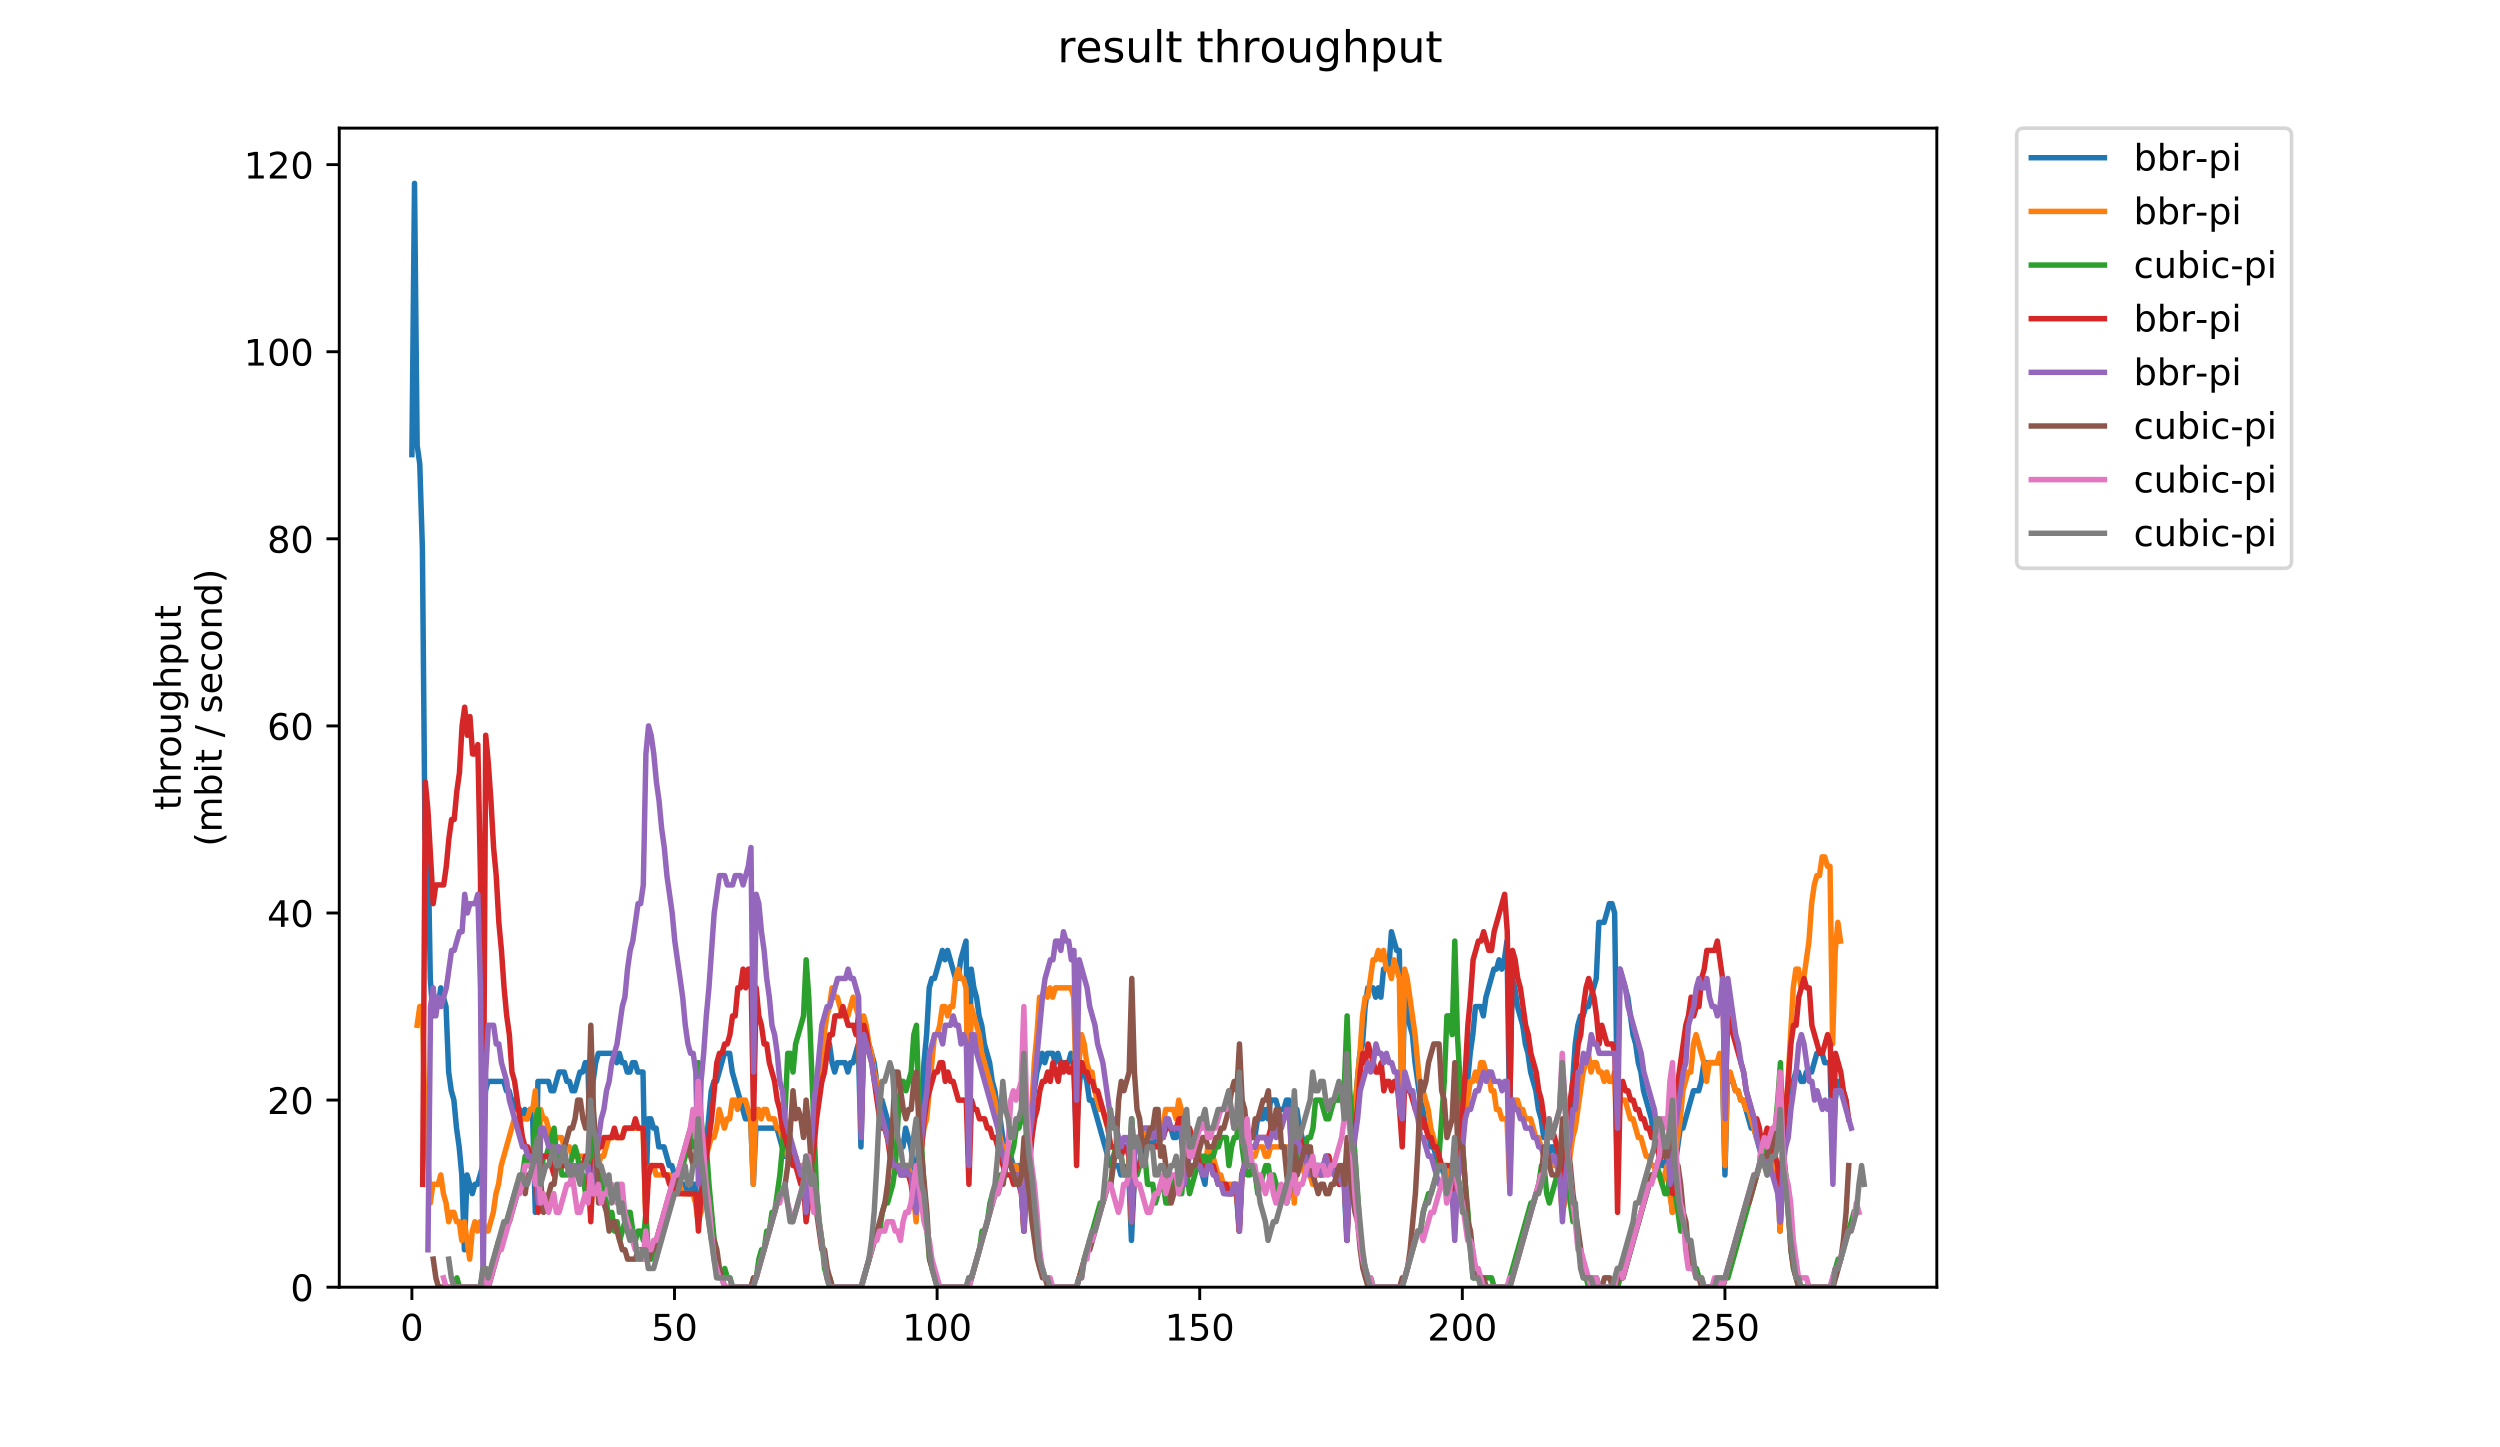 <?xml version="1.0" encoding="utf-8" standalone="no"?>
<!DOCTYPE svg PUBLIC "-//W3C//DTD SVG 1.1//EN"
  "http://www.w3.org/Graphics/SVG/1.1/DTD/svg11.dtd">
<!-- Created with matplotlib (https://matplotlib.org/) -->
<svg height="396pt" version="1.1" viewBox="0 0 684 396" width="684pt" xmlns="http://www.w3.org/2000/svg" xmlns:xlink="http://www.w3.org/1999/xlink">
 <defs>
  <style type="text/css">
*{stroke-linecap:butt;stroke-linejoin:round;}
  </style>
 </defs>
 <g id="figure_1">
  <g id="patch_1">
   <path d="M 0 396 
L 684 396 
L 684 0 
L 0 0 
z
" style="fill:#ffffff;"/>
  </g>
  <g id="axes_1">
   <g id="patch_2">
    <path d="M 92.824 352.174 
L 529.913 352.174 
L 529.913 35.062 
L 92.824 35.062 
z
" style="fill:#ffffff;"/>
   </g>
   <g id="matplotlib.axis_1">
    <g id="xtick_1">
     <g id="line2d_1">
      <defs>
       <path d="M 0 0 
L 0 3.5 
" id="m566a47b915" style="stroke:#000000;stroke-width:0.8;"/>
      </defs>
      <g>
       <use style="stroke:#000000;stroke-width:0.8;" x="112.692" xlink:href="#m566a47b915" y="352.174"/>
      </g>
     </g>
     <g id="text_1">
      <!-- 0 -->
      <defs>
       <path d="M 31.781 66.406 
Q 24.172 66.406 20.328 58.906 
Q 16.5 51.422 16.5 36.375 
Q 16.5 21.391 20.328 13.891 
Q 24.172 6.391 31.781 6.391 
Q 39.453 6.391 43.281 13.891 
Q 47.125 21.391 47.125 36.375 
Q 47.125 51.422 43.281 58.906 
Q 39.453 66.406 31.781 66.406 
z
M 31.781 74.219 
Q 44.047 74.219 50.516 64.516 
Q 56.984 54.828 56.984 36.375 
Q 56.984 17.969 50.516 8.266 
Q 44.047 -1.422 31.781 -1.422 
Q 19.531 -1.422 13.062 8.266 
Q 6.594 17.969 6.594 36.375 
Q 6.594 54.828 13.062 64.516 
Q 19.531 74.219 31.781 74.219 
z
" id="DejaVuSans-48"/>
      </defs>
      <g transform="translate(109.51 366.773)scale(0.1 -0.1)">
       <use xlink:href="#DejaVuSans-48"/>
      </g>
     </g>
    </g>
    <g id="xtick_2">
     <g id="line2d_2">
      <g>
       <use style="stroke:#000000;stroke-width:0.8;" x="184.542" xlink:href="#m566a47b915" y="352.174"/>
      </g>
     </g>
     <g id="text_2">
      <!-- 50 -->
      <defs>
       <path d="M 10.797 72.906 
L 49.516 72.906 
L 49.516 64.594 
L 19.828 64.594 
L 19.828 46.734 
Q 21.969 47.469 24.109 47.828 
Q 26.266 48.188 28.422 48.188 
Q 40.625 48.188 47.75 41.5 
Q 54.891 34.812 54.891 23.391 
Q 54.891 11.625 47.562 5.094 
Q 40.234 -1.422 26.906 -1.422 
Q 22.312 -1.422 17.547 -0.641 
Q 12.797 0.141 7.719 1.703 
L 7.719 11.625 
Q 12.109 9.234 16.797 8.062 
Q 21.484 6.891 26.703 6.891 
Q 35.156 6.891 40.078 11.328 
Q 45.016 15.766 45.016 23.391 
Q 45.016 31 40.078 35.438 
Q 35.156 39.891 26.703 39.891 
Q 22.75 39.891 18.812 39.016 
Q 14.891 38.141 10.797 36.281 
z
" id="DejaVuSans-53"/>
      </defs>
      <g transform="translate(178.179 366.773)scale(0.1 -0.1)">
       <use xlink:href="#DejaVuSans-53"/>
       <use x="63.623" xlink:href="#DejaVuSans-48"/>
      </g>
     </g>
    </g>
    <g id="xtick_3">
     <g id="line2d_3">
      <g>
       <use style="stroke:#000000;stroke-width:0.8;" x="256.392" xlink:href="#m566a47b915" y="352.174"/>
      </g>
     </g>
     <g id="text_3">
      <!-- 100 -->
      <defs>
       <path d="M 12.406 8.297 
L 28.516 8.297 
L 28.516 63.922 
L 10.984 60.406 
L 10.984 69.391 
L 28.422 72.906 
L 38.281 72.906 
L 38.281 8.297 
L 54.391 8.297 
L 54.391 0 
L 12.406 0 
z
" id="DejaVuSans-49"/>
      </defs>
      <g transform="translate(246.848 366.773)scale(0.1 -0.1)">
       <use xlink:href="#DejaVuSans-49"/>
       <use x="63.623" xlink:href="#DejaVuSans-48"/>
       <use x="127.246" xlink:href="#DejaVuSans-48"/>
      </g>
     </g>
    </g>
    <g id="xtick_4">
     <g id="line2d_4">
      <g>
       <use style="stroke:#000000;stroke-width:0.8;" x="328.242" xlink:href="#m566a47b915" y="352.174"/>
      </g>
     </g>
     <g id="text_4">
      <!-- 150 -->
      <g transform="translate(318.698 366.773)scale(0.1 -0.1)">
       <use xlink:href="#DejaVuSans-49"/>
       <use x="63.623" xlink:href="#DejaVuSans-53"/>
       <use x="127.246" xlink:href="#DejaVuSans-48"/>
      </g>
     </g>
    </g>
    <g id="xtick_5">
     <g id="line2d_5">
      <g>
       <use style="stroke:#000000;stroke-width:0.8;" x="400.092" xlink:href="#m566a47b915" y="352.174"/>
      </g>
     </g>
     <g id="text_5">
      <!-- 200 -->
      <defs>
       <path d="M 19.188 8.297 
L 53.609 8.297 
L 53.609 0 
L 7.328 0 
L 7.328 8.297 
Q 12.938 14.109 22.625 23.891 
Q 32.328 33.688 34.812 36.531 
Q 39.547 41.844 41.422 45.531 
Q 43.312 49.219 43.312 52.781 
Q 43.312 58.594 39.234 62.25 
Q 35.156 65.922 28.609 65.922 
Q 23.969 65.922 18.812 64.312 
Q 13.672 62.703 7.812 59.422 
L 7.812 69.391 
Q 13.766 71.781 18.938 73 
Q 24.125 74.219 28.422 74.219 
Q 39.75 74.219 46.484 68.547 
Q 53.219 62.891 53.219 53.422 
Q 53.219 48.922 51.531 44.891 
Q 49.859 40.875 45.406 35.406 
Q 44.188 33.984 37.641 27.219 
Q 31.109 20.453 19.188 8.297 
z
" id="DejaVuSans-50"/>
      </defs>
      <g transform="translate(390.548 366.773)scale(0.1 -0.1)">
       <use xlink:href="#DejaVuSans-50"/>
       <use x="63.623" xlink:href="#DejaVuSans-48"/>
       <use x="127.246" xlink:href="#DejaVuSans-48"/>
      </g>
     </g>
    </g>
    <g id="xtick_6">
     <g id="line2d_6">
      <g>
       <use style="stroke:#000000;stroke-width:0.8;" x="471.942" xlink:href="#m566a47b915" y="352.174"/>
      </g>
     </g>
     <g id="text_6">
      <!-- 250 -->
      <g transform="translate(462.398 366.773)scale(0.1 -0.1)">
       <use xlink:href="#DejaVuSans-50"/>
       <use x="63.623" xlink:href="#DejaVuSans-53"/>
       <use x="127.246" xlink:href="#DejaVuSans-48"/>
      </g>
     </g>
    </g>
   </g>
   <g id="matplotlib.axis_2">
    <g id="ytick_1">
     <g id="line2d_7">
      <defs>
       <path d="M 0 0 
L -3.5 0 
" id="m8fb9f985ae" style="stroke:#000000;stroke-width:0.8;"/>
      </defs>
      <g>
       <use style="stroke:#000000;stroke-width:0.8;" x="92.824" xlink:href="#m8fb9f985ae" y="352.174"/>
      </g>
     </g>
     <g id="text_7">
      <!-- 0 -->
      <g transform="translate(79.461 355.973)scale(0.1 -0.1)">
       <use xlink:href="#DejaVuSans-48"/>
      </g>
     </g>
    </g>
    <g id="ytick_2">
     <g id="line2d_8">
      <g>
       <use style="stroke:#000000;stroke-width:0.8;" x="92.824" xlink:href="#m8fb9f985ae" y="300.986"/>
      </g>
     </g>
     <g id="text_8">
      <!-- 20 -->
      <g transform="translate(73.099 304.785)scale(0.1 -0.1)">
       <use xlink:href="#DejaVuSans-50"/>
       <use x="63.623" xlink:href="#DejaVuSans-48"/>
      </g>
     </g>
    </g>
    <g id="ytick_3">
     <g id="line2d_9">
      <g>
       <use style="stroke:#000000;stroke-width:0.8;" x="92.824" xlink:href="#m8fb9f985ae" y="249.798"/>
      </g>
     </g>
     <g id="text_9">
      <!-- 40 -->
      <defs>
       <path d="M 37.797 64.312 
L 12.891 25.391 
L 37.797 25.391 
z
M 35.203 72.906 
L 47.609 72.906 
L 47.609 25.391 
L 58.016 25.391 
L 58.016 17.188 
L 47.609 17.188 
L 47.609 0 
L 37.797 0 
L 37.797 17.188 
L 4.891 17.188 
L 4.891 26.703 
z
" id="DejaVuSans-52"/>
      </defs>
      <g transform="translate(73.099 253.597)scale(0.1 -0.1)">
       <use xlink:href="#DejaVuSans-52"/>
       <use x="63.623" xlink:href="#DejaVuSans-48"/>
      </g>
     </g>
    </g>
    <g id="ytick_4">
     <g id="line2d_10">
      <g>
       <use style="stroke:#000000;stroke-width:0.8;" x="92.824" xlink:href="#m8fb9f985ae" y="198.609"/>
      </g>
     </g>
     <g id="text_10">
      <!-- 60 -->
      <defs>
       <path d="M 33.016 40.375 
Q 26.375 40.375 22.484 35.828 
Q 18.609 31.297 18.609 23.391 
Q 18.609 15.531 22.484 10.953 
Q 26.375 6.391 33.016 6.391 
Q 39.656 6.391 43.531 10.953 
Q 47.406 15.531 47.406 23.391 
Q 47.406 31.297 43.531 35.828 
Q 39.656 40.375 33.016 40.375 
z
M 52.594 71.297 
L 52.594 62.312 
Q 48.875 64.062 45.094 64.984 
Q 41.312 65.922 37.594 65.922 
Q 27.828 65.922 22.672 59.328 
Q 17.531 52.734 16.797 39.406 
Q 19.672 43.656 24.016 45.922 
Q 28.375 48.188 33.594 48.188 
Q 44.578 48.188 50.953 41.516 
Q 57.328 34.859 57.328 23.391 
Q 57.328 12.156 50.688 5.359 
Q 44.047 -1.422 33.016 -1.422 
Q 20.359 -1.422 13.672 8.266 
Q 6.984 17.969 6.984 36.375 
Q 6.984 53.656 15.188 63.938 
Q 23.391 74.219 37.203 74.219 
Q 40.922 74.219 44.703 73.484 
Q 48.484 72.75 52.594 71.297 
z
" id="DejaVuSans-54"/>
      </defs>
      <g transform="translate(73.099 202.408)scale(0.1 -0.1)">
       <use xlink:href="#DejaVuSans-54"/>
       <use x="63.623" xlink:href="#DejaVuSans-48"/>
      </g>
     </g>
    </g>
    <g id="ytick_5">
     <g id="line2d_11">
      <g>
       <use style="stroke:#000000;stroke-width:0.8;" x="92.824" xlink:href="#m8fb9f985ae" y="147.421"/>
      </g>
     </g>
     <g id="text_11">
      <!-- 80 -->
      <defs>
       <path d="M 31.781 34.625 
Q 24.75 34.625 20.719 30.859 
Q 16.703 27.094 16.703 20.516 
Q 16.703 13.922 20.719 10.156 
Q 24.75 6.391 31.781 6.391 
Q 38.812 6.391 42.859 10.172 
Q 46.922 13.969 46.922 20.516 
Q 46.922 27.094 42.891 30.859 
Q 38.875 34.625 31.781 34.625 
z
M 21.922 38.812 
Q 15.578 40.375 12.031 44.719 
Q 8.5 49.078 8.5 55.328 
Q 8.5 64.062 14.719 69.141 
Q 20.953 74.219 31.781 74.219 
Q 42.672 74.219 48.875 69.141 
Q 55.078 64.062 55.078 55.328 
Q 55.078 49.078 51.531 44.719 
Q 48 40.375 41.703 38.812 
Q 48.828 37.156 52.797 32.312 
Q 56.781 27.484 56.781 20.516 
Q 56.781 9.906 50.312 4.234 
Q 43.844 -1.422 31.781 -1.422 
Q 19.734 -1.422 13.25 4.234 
Q 6.781 9.906 6.781 20.516 
Q 6.781 27.484 10.781 32.312 
Q 14.797 37.156 21.922 38.812 
z
M 18.312 54.391 
Q 18.312 48.734 21.844 45.562 
Q 25.391 42.391 31.781 42.391 
Q 38.141 42.391 41.719 45.562 
Q 45.312 48.734 45.312 54.391 
Q 45.312 60.062 41.719 63.234 
Q 38.141 66.406 31.781 66.406 
Q 25.391 66.406 21.844 63.234 
Q 18.312 60.062 18.312 54.391 
z
" id="DejaVuSans-56"/>
      </defs>
      <g transform="translate(73.099 151.22)scale(0.1 -0.1)">
       <use xlink:href="#DejaVuSans-56"/>
       <use x="63.623" xlink:href="#DejaVuSans-48"/>
      </g>
     </g>
    </g>
    <g id="ytick_6">
     <g id="line2d_12">
      <g>
       <use style="stroke:#000000;stroke-width:0.8;" x="92.824" xlink:href="#m8fb9f985ae" y="96.233"/>
      </g>
     </g>
     <g id="text_12">
      <!-- 100 -->
      <g transform="translate(66.736 100.032)scale(0.1 -0.1)">
       <use xlink:href="#DejaVuSans-49"/>
       <use x="63.623" xlink:href="#DejaVuSans-48"/>
       <use x="127.246" xlink:href="#DejaVuSans-48"/>
      </g>
     </g>
    </g>
    <g id="ytick_7">
     <g id="line2d_13">
      <g>
       <use style="stroke:#000000;stroke-width:0.8;" x="92.824" xlink:href="#m8fb9f985ae" y="45.044"/>
      </g>
     </g>
     <g id="text_13">
      <!-- 120 -->
      <g transform="translate(66.736 48.843)scale(0.1 -0.1)">
       <use xlink:href="#DejaVuSans-49"/>
       <use x="63.623" xlink:href="#DejaVuSans-50"/>
       <use x="127.246" xlink:href="#DejaVuSans-48"/>
      </g>
     </g>
    </g>
    <g id="text_14">
     <!-- throughput -->
     <defs>
      <path d="M 18.312 70.219 
L 18.312 54.688 
L 36.812 54.688 
L 36.812 47.703 
L 18.312 47.703 
L 18.312 18.016 
Q 18.312 11.328 20.141 9.422 
Q 21.969 7.516 27.594 7.516 
L 36.812 7.516 
L 36.812 0 
L 27.594 0 
Q 17.188 0 13.234 3.875 
Q 9.281 7.766 9.281 18.016 
L 9.281 47.703 
L 2.688 47.703 
L 2.688 54.688 
L 9.281 54.688 
L 9.281 70.219 
z
" id="DejaVuSans-116"/>
      <path d="M 54.891 33.016 
L 54.891 0 
L 45.906 0 
L 45.906 32.719 
Q 45.906 40.484 42.875 44.328 
Q 39.844 48.188 33.797 48.188 
Q 26.516 48.188 22.312 43.547 
Q 18.109 38.922 18.109 30.906 
L 18.109 0 
L 9.078 0 
L 9.078 75.984 
L 18.109 75.984 
L 18.109 46.188 
Q 21.344 51.125 25.703 53.562 
Q 30.078 56 35.797 56 
Q 45.219 56 50.047 50.172 
Q 54.891 44.344 54.891 33.016 
z
" id="DejaVuSans-104"/>
      <path d="M 41.109 46.297 
Q 39.594 47.172 37.812 47.578 
Q 36.031 48 33.891 48 
Q 26.266 48 22.188 43.047 
Q 18.109 38.094 18.109 28.812 
L 18.109 0 
L 9.078 0 
L 9.078 54.688 
L 18.109 54.688 
L 18.109 46.188 
Q 20.953 51.172 25.484 53.578 
Q 30.031 56 36.531 56 
Q 37.453 56 38.578 55.875 
Q 39.703 55.766 41.062 55.516 
z
" id="DejaVuSans-114"/>
      <path d="M 30.609 48.391 
Q 23.391 48.391 19.188 42.75 
Q 14.984 37.109 14.984 27.297 
Q 14.984 17.484 19.156 11.844 
Q 23.344 6.203 30.609 6.203 
Q 37.797 6.203 41.984 11.859 
Q 46.188 17.531 46.188 27.297 
Q 46.188 37.016 41.984 42.703 
Q 37.797 48.391 30.609 48.391 
z
M 30.609 56 
Q 42.328 56 49.016 48.375 
Q 55.719 40.766 55.719 27.297 
Q 55.719 13.875 49.016 6.219 
Q 42.328 -1.422 30.609 -1.422 
Q 18.844 -1.422 12.172 6.219 
Q 5.516 13.875 5.516 27.297 
Q 5.516 40.766 12.172 48.375 
Q 18.844 56 30.609 56 
z
" id="DejaVuSans-111"/>
      <path d="M 8.5 21.578 
L 8.5 54.688 
L 17.484 54.688 
L 17.484 21.922 
Q 17.484 14.156 20.5 10.266 
Q 23.531 6.391 29.594 6.391 
Q 36.859 6.391 41.078 11.031 
Q 45.312 15.672 45.312 23.688 
L 45.312 54.688 
L 54.297 54.688 
L 54.297 0 
L 45.312 0 
L 45.312 8.406 
Q 42.047 3.422 37.719 1 
Q 33.406 -1.422 27.688 -1.422 
Q 18.266 -1.422 13.375 4.438 
Q 8.5 10.297 8.5 21.578 
z
M 31.109 56 
z
" id="DejaVuSans-117"/>
      <path d="M 45.406 27.984 
Q 45.406 37.75 41.375 43.109 
Q 37.359 48.484 30.078 48.484 
Q 22.859 48.484 18.828 43.109 
Q 14.797 37.75 14.797 27.984 
Q 14.797 18.266 18.828 12.891 
Q 22.859 7.516 30.078 7.516 
Q 37.359 7.516 41.375 12.891 
Q 45.406 18.266 45.406 27.984 
z
M 54.391 6.781 
Q 54.391 -7.172 48.188 -13.984 
Q 42 -20.797 29.203 -20.797 
Q 24.469 -20.797 20.266 -20.094 
Q 16.062 -19.391 12.109 -17.922 
L 12.109 -9.188 
Q 16.062 -11.328 19.922 -12.344 
Q 23.781 -13.375 27.781 -13.375 
Q 36.625 -13.375 41.016 -8.766 
Q 45.406 -4.156 45.406 5.172 
L 45.406 9.625 
Q 42.625 4.781 38.281 2.391 
Q 33.938 0 27.875 0 
Q 17.828 0 11.672 7.656 
Q 5.516 15.328 5.516 27.984 
Q 5.516 40.672 11.672 48.328 
Q 17.828 56 27.875 56 
Q 33.938 56 38.281 53.609 
Q 42.625 51.219 45.406 46.391 
L 45.406 54.688 
L 54.391 54.688 
z
" id="DejaVuSans-103"/>
      <path d="M 18.109 8.203 
L 18.109 -20.797 
L 9.078 -20.797 
L 9.078 54.688 
L 18.109 54.688 
L 18.109 46.391 
Q 20.953 51.266 25.266 53.625 
Q 29.594 56 35.594 56 
Q 45.562 56 51.781 48.094 
Q 58.016 40.188 58.016 27.297 
Q 58.016 14.406 51.781 6.484 
Q 45.562 -1.422 35.594 -1.422 
Q 29.594 -1.422 25.266 0.953 
Q 20.953 3.328 18.109 8.203 
z
M 48.688 27.297 
Q 48.688 37.203 44.609 42.844 
Q 40.531 48.484 33.406 48.484 
Q 26.266 48.484 22.188 42.844 
Q 18.109 37.203 18.109 27.297 
Q 18.109 17.391 22.188 11.75 
Q 26.266 6.109 33.406 6.109 
Q 40.531 6.109 44.609 11.75 
Q 48.688 17.391 48.688 27.297 
z
" id="DejaVuSans-112"/>
     </defs>
     <g transform="translate(49.459 221.675)rotate(-90)scale(0.1 -0.1)">
      <use xlink:href="#DejaVuSans-116"/>
      <use x="39.209" xlink:href="#DejaVuSans-104"/>
      <use x="102.588" xlink:href="#DejaVuSans-114"/>
      <use x="143.67" xlink:href="#DejaVuSans-111"/>
      <use x="204.852" xlink:href="#DejaVuSans-117"/>
      <use x="268.23" xlink:href="#DejaVuSans-103"/>
      <use x="331.707" xlink:href="#DejaVuSans-104"/>
      <use x="395.086" xlink:href="#DejaVuSans-112"/>
      <use x="458.562" xlink:href="#DejaVuSans-117"/>
      <use x="521.941" xlink:href="#DejaVuSans-116"/>
     </g>
     <!-- (mbit / second) -->
     <defs>
      <path d="M 31 75.875 
Q 24.469 64.656 21.281 53.656 
Q 18.109 42.672 18.109 31.391 
Q 18.109 20.125 21.312 9.062 
Q 24.516 -2 31 -13.188 
L 23.188 -13.188 
Q 15.875 -1.703 12.234 9.375 
Q 8.594 20.453 8.594 31.391 
Q 8.594 42.281 12.203 53.312 
Q 15.828 64.359 23.188 75.875 
z
" id="DejaVuSans-40"/>
      <path d="M 52 44.188 
Q 55.375 50.25 60.062 53.125 
Q 64.75 56 71.094 56 
Q 79.641 56 84.281 50.016 
Q 88.922 44.047 88.922 33.016 
L 88.922 0 
L 79.891 0 
L 79.891 32.719 
Q 79.891 40.578 77.094 44.375 
Q 74.312 48.188 68.609 48.188 
Q 61.625 48.188 57.562 43.547 
Q 53.516 38.922 53.516 30.906 
L 53.516 0 
L 44.484 0 
L 44.484 32.719 
Q 44.484 40.625 41.703 44.406 
Q 38.922 48.188 33.109 48.188 
Q 26.219 48.188 22.156 43.531 
Q 18.109 38.875 18.109 30.906 
L 18.109 0 
L 9.078 0 
L 9.078 54.688 
L 18.109 54.688 
L 18.109 46.188 
Q 21.188 51.219 25.484 53.609 
Q 29.781 56 35.688 56 
Q 41.656 56 45.828 52.969 
Q 50 49.953 52 44.188 
z
" id="DejaVuSans-109"/>
      <path d="M 48.688 27.297 
Q 48.688 37.203 44.609 42.844 
Q 40.531 48.484 33.406 48.484 
Q 26.266 48.484 22.188 42.844 
Q 18.109 37.203 18.109 27.297 
Q 18.109 17.391 22.188 11.75 
Q 26.266 6.109 33.406 6.109 
Q 40.531 6.109 44.609 11.75 
Q 48.688 17.391 48.688 27.297 
z
M 18.109 46.391 
Q 20.953 51.266 25.266 53.625 
Q 29.594 56 35.594 56 
Q 45.562 56 51.781 48.094 
Q 58.016 40.188 58.016 27.297 
Q 58.016 14.406 51.781 6.484 
Q 45.562 -1.422 35.594 -1.422 
Q 29.594 -1.422 25.266 0.953 
Q 20.953 3.328 18.109 8.203 
L 18.109 0 
L 9.078 0 
L 9.078 75.984 
L 18.109 75.984 
z
" id="DejaVuSans-98"/>
      <path d="M 9.422 54.688 
L 18.406 54.688 
L 18.406 0 
L 9.422 0 
z
M 9.422 75.984 
L 18.406 75.984 
L 18.406 64.594 
L 9.422 64.594 
z
" id="DejaVuSans-105"/>
      <path id="DejaVuSans-32"/>
      <path d="M 25.391 72.906 
L 33.688 72.906 
L 8.297 -9.281 
L 0 -9.281 
z
" id="DejaVuSans-47"/>
      <path d="M 44.281 53.078 
L 44.281 44.578 
Q 40.484 46.531 36.375 47.5 
Q 32.281 48.484 27.875 48.484 
Q 21.188 48.484 17.844 46.438 
Q 14.5 44.391 14.5 40.281 
Q 14.5 37.156 16.891 35.375 
Q 19.281 33.594 26.516 31.984 
L 29.594 31.297 
Q 39.156 29.25 43.188 25.516 
Q 47.219 21.781 47.219 15.094 
Q 47.219 7.469 41.188 3.016 
Q 35.156 -1.422 24.609 -1.422 
Q 20.219 -1.422 15.453 -0.562 
Q 10.688 0.297 5.422 2 
L 5.422 11.281 
Q 10.406 8.688 15.234 7.391 
Q 20.062 6.109 24.812 6.109 
Q 31.156 6.109 34.562 8.281 
Q 37.984 10.453 37.984 14.406 
Q 37.984 18.062 35.516 20.016 
Q 33.062 21.969 24.703 23.781 
L 21.578 24.516 
Q 13.234 26.266 9.516 29.906 
Q 5.812 33.547 5.812 39.891 
Q 5.812 47.609 11.281 51.797 
Q 16.75 56 26.812 56 
Q 31.781 56 36.172 55.266 
Q 40.578 54.547 44.281 53.078 
z
" id="DejaVuSans-115"/>
      <path d="M 56.203 29.594 
L 56.203 25.203 
L 14.891 25.203 
Q 15.484 15.922 20.484 11.062 
Q 25.484 6.203 34.422 6.203 
Q 39.594 6.203 44.453 7.469 
Q 49.312 8.734 54.109 11.281 
L 54.109 2.781 
Q 49.266 0.734 44.188 -0.344 
Q 39.109 -1.422 33.891 -1.422 
Q 20.797 -1.422 13.156 6.188 
Q 5.516 13.812 5.516 26.812 
Q 5.516 40.234 12.766 48.109 
Q 20.016 56 32.328 56 
Q 43.359 56 49.781 48.891 
Q 56.203 41.797 56.203 29.594 
z
M 47.219 32.234 
Q 47.125 39.594 43.094 43.984 
Q 39.062 48.391 32.422 48.391 
Q 24.906 48.391 20.391 44.141 
Q 15.875 39.891 15.188 32.172 
z
" id="DejaVuSans-101"/>
      <path d="M 48.781 52.594 
L 48.781 44.188 
Q 44.969 46.297 41.141 47.344 
Q 37.312 48.391 33.406 48.391 
Q 24.656 48.391 19.812 42.844 
Q 14.984 37.312 14.984 27.297 
Q 14.984 17.281 19.812 11.734 
Q 24.656 6.203 33.406 6.203 
Q 37.312 6.203 41.141 7.25 
Q 44.969 8.297 48.781 10.406 
L 48.781 2.094 
Q 45.016 0.344 40.984 -0.531 
Q 36.969 -1.422 32.422 -1.422 
Q 20.062 -1.422 12.781 6.344 
Q 5.516 14.109 5.516 27.297 
Q 5.516 40.672 12.859 48.328 
Q 20.219 56 33.016 56 
Q 37.156 56 41.109 55.141 
Q 45.062 54.297 48.781 52.594 
z
" id="DejaVuSans-99"/>
      <path d="M 54.891 33.016 
L 54.891 0 
L 45.906 0 
L 45.906 32.719 
Q 45.906 40.484 42.875 44.328 
Q 39.844 48.188 33.797 48.188 
Q 26.516 48.188 22.312 43.547 
Q 18.109 38.922 18.109 30.906 
L 18.109 0 
L 9.078 0 
L 9.078 54.688 
L 18.109 54.688 
L 18.109 46.188 
Q 21.344 51.125 25.703 53.562 
Q 30.078 56 35.797 56 
Q 45.219 56 50.047 50.172 
Q 54.891 44.344 54.891 33.016 
z
" id="DejaVuSans-110"/>
      <path d="M 45.406 46.391 
L 45.406 75.984 
L 54.391 75.984 
L 54.391 0 
L 45.406 0 
L 45.406 8.203 
Q 42.578 3.328 38.25 0.953 
Q 33.938 -1.422 27.875 -1.422 
Q 17.969 -1.422 11.734 6.484 
Q 5.516 14.406 5.516 27.297 
Q 5.516 40.188 11.734 48.094 
Q 17.969 56 27.875 56 
Q 33.938 56 38.25 53.625 
Q 42.578 51.266 45.406 46.391 
z
M 14.797 27.297 
Q 14.797 17.391 18.875 11.75 
Q 22.953 6.109 30.078 6.109 
Q 37.203 6.109 41.297 11.75 
Q 45.406 17.391 45.406 27.297 
Q 45.406 37.203 41.297 42.844 
Q 37.203 48.484 30.078 48.484 
Q 22.953 48.484 18.875 42.844 
Q 14.797 37.203 14.797 27.297 
z
" id="DejaVuSans-100"/>
      <path d="M 8.016 75.875 
L 15.828 75.875 
Q 23.141 64.359 26.781 53.312 
Q 30.422 42.281 30.422 31.391 
Q 30.422 20.453 26.781 9.375 
Q 23.141 -1.703 15.828 -13.188 
L 8.016 -13.188 
Q 14.5 -2 17.703 9.062 
Q 20.906 20.125 20.906 31.391 
Q 20.906 42.672 17.703 53.656 
Q 14.5 64.656 8.016 75.875 
z
" id="DejaVuSans-41"/>
     </defs>
     <g transform="translate(60.657 231.609)rotate(-90)scale(0.1 -0.1)">
      <use xlink:href="#DejaVuSans-40"/>
      <use x="39.014" xlink:href="#DejaVuSans-109"/>
      <use x="136.426" xlink:href="#DejaVuSans-98"/>
      <use x="199.902" xlink:href="#DejaVuSans-105"/>
      <use x="227.686" xlink:href="#DejaVuSans-116"/>
      <use x="266.895" xlink:href="#DejaVuSans-32"/>
      <use x="298.682" xlink:href="#DejaVuSans-47"/>
      <use x="332.373" xlink:href="#DejaVuSans-32"/>
      <use x="364.16" xlink:href="#DejaVuSans-115"/>
      <use x="416.26" xlink:href="#DejaVuSans-101"/>
      <use x="477.783" xlink:href="#DejaVuSans-99"/>
      <use x="532.764" xlink:href="#DejaVuSans-111"/>
      <use x="593.945" xlink:href="#DejaVuSans-110"/>
      <use x="657.324" xlink:href="#DejaVuSans-100"/>
      <use x="720.801" xlink:href="#DejaVuSans-41"/>
     </g>
    </g>
   </g>
   <g id="line2d_14">
    <path clip-path="url(#pfae54c8ddb)" d="M 112.692 124.386 
L 113.41 50.163 
L 114.129 121.827 
L 114.847 126.946 
L 115.566 149.98 
L 116.284 229.322 
L 117.003 224.203 
L 117.721 267.713 
L 118.44 277.951 
L 119.158 272.832 
L 119.877 275.392 
L 120.595 270.273 
L 122.032 275.392 
L 122.751 293.308 
L 123.469 298.426 
L 124.188 300.986 
L 124.906 308.664 
L 125.625 313.783 
L 126.343 321.461 
L 127.062 341.937 
L 127.78 321.461 
L 129.217 326.58 
L 129.936 324.021 
L 130.654 324.021 
L 132.091 318.902 
L 132.81 298.426 
L 133.528 295.867 
L 137.839 295.867 
L 138.558 298.426 
L 139.276 298.426 
L 139.995 300.986 
L 140.713 300.986 
L 141.432 303.545 
L 142.15 303.545 
L 142.869 306.105 
L 143.587 303.545 
L 144.306 306.105 
L 145.024 303.545 
L 145.743 306.105 
L 146.461 331.699 
L 147.18 295.867 
L 150.054 295.867 
L 150.772 298.426 
L 151.491 298.426 
L 152.928 293.308 
L 154.365 293.308 
L 155.083 295.867 
L 155.802 295.867 
L 156.52 298.426 
L 157.239 298.426 
L 158.676 293.308 
L 159.394 293.308 
L 160.113 290.748 
L 160.831 290.748 
L 161.55 316.342 
L 162.268 295.867 
L 162.987 290.748 
L 163.705 288.189 
L 168.016 288.189 
L 168.735 290.748 
L 169.453 288.189 
L 170.172 290.748 
L 170.89 290.748 
L 171.609 293.308 
L 172.327 293.308 
L 173.046 290.748 
L 173.764 290.748 
L 174.483 293.308 
L 175.92 293.308 
L 176.638 329.139 
L 177.357 306.105 
L 178.075 306.105 
L 178.794 308.664 
L 179.512 308.664 
L 180.231 313.783 
L 181.668 313.783 
L 183.105 318.902 
L 183.823 318.902 
L 184.542 321.461 
L 185.26 321.461 
L 185.979 324.021 
L 187.416 324.021 
L 188.134 326.58 
L 188.853 326.58 
L 189.571 324.021 
L 190.29 324.021 
L 191.008 331.699 
L 191.727 331.699 
L 192.445 321.461 
L 194.601 298.426 
L 195.319 295.867 
L 196.038 295.867 
L 198.193 288.189 
L 199.63 288.189 
L 200.349 293.308 
L 203.941 306.105 
L 205.378 306.105 
L 206.097 324.021 
L 206.815 308.664 
L 212.563 308.664 
L 214.719 316.342 
L 217.593 316.342 
L 219.03 321.461 
L 219.748 321.461 
L 220.467 326.58 
L 221.185 329.139 
L 221.904 316.342 
L 222.622 311.224 
L 223.341 303.545 
L 224.059 298.426 
L 225.496 293.308 
L 226.215 285.629 
L 226.933 285.629 
L 227.652 290.748 
L 228.37 293.308 
L 229.089 290.748 
L 231.244 290.748 
L 231.963 293.308 
L 232.681 290.748 
L 233.4 290.748 
L 234.837 285.629 
L 235.555 313.783 
L 236.274 283.07 
L 236.992 283.07 
L 239.148 290.748 
L 240.585 300.986 
L 241.303 300.986 
L 243.459 308.664 
L 244.177 313.783 
L 247.051 313.783 
L 247.77 308.664 
L 249.207 313.783 
L 249.925 318.902 
L 250.644 331.699 
L 251.362 311.224 
L 252.081 303.545 
L 252.799 290.748 
L 253.518 283.07 
L 254.236 270.273 
L 254.955 267.713 
L 255.673 267.713 
L 257.829 260.035 
L 258.547 262.595 
L 259.266 260.035 
L 261.421 267.713 
L 262.14 267.713 
L 262.858 262.595 
L 264.295 257.476 
L 265.014 303.545 
L 265.732 265.154 
L 266.451 270.273 
L 267.169 272.832 
L 267.888 277.951 
L 268.606 280.511 
L 269.325 285.629 
L 270.762 290.748 
L 271.48 295.867 
L 272.199 298.426 
L 272.917 303.545 
L 273.636 306.105 
L 274.354 311.224 
L 275.791 316.342 
L 276.51 316.342 
L 277.228 318.902 
L 278.665 318.902 
L 279.384 321.461 
L 280.102 336.818 
L 280.821 316.342 
L 281.539 308.664 
L 283.695 293.308 
L 285.132 288.189 
L 285.85 290.748 
L 286.569 288.189 
L 288.006 288.189 
L 288.724 290.748 
L 289.443 288.189 
L 290.161 290.748 
L 292.317 290.748 
L 293.035 288.189 
L 293.754 290.748 
L 294.472 311.224 
L 295.191 298.426 
L 295.909 290.748 
L 297.346 295.867 
L 298.065 300.986 
L 298.783 300.986 
L 303.813 318.902 
L 305.968 318.902 
L 306.687 321.461 
L 307.405 318.902 
L 308.124 321.461 
L 308.842 321.461 
L 309.561 339.377 
L 310.279 324.021 
L 310.998 318.902 
L 311.716 318.902 
L 312.435 313.783 
L 313.153 313.783 
L 313.872 311.224 
L 314.59 311.224 
L 315.309 313.783 
L 316.027 311.224 
L 318.183 311.224 
L 318.901 308.664 
L 320.338 308.664 
L 321.057 311.224 
L 321.775 311.224 
L 322.494 308.664 
L 323.212 311.224 
L 323.931 318.902 
L 324.649 324.021 
L 325.368 311.224 
L 326.805 316.342 
L 327.523 316.342 
L 329.679 324.021 
L 330.397 316.342 
L 331.116 316.342 
L 333.271 324.021 
L 334.708 324.021 
L 335.427 326.58 
L 338.301 326.58 
L 339.019 336.818 
L 339.738 321.461 
L 340.456 318.902 
L 341.175 313.783 
L 341.893 311.224 
L 343.33 311.224 
L 344.049 306.105 
L 345.486 306.105 
L 346.204 303.545 
L 346.923 306.105 
L 347.641 300.986 
L 349.078 300.986 
L 349.797 303.545 
L 351.234 303.545 
L 351.952 300.986 
L 352.671 300.986 
L 353.389 308.664 
L 354.108 321.461 
L 354.826 303.545 
L 355.545 308.664 
L 357.7 316.342 
L 358.419 316.342 
L 359.137 318.902 
L 361.293 318.902 
L 362.011 321.461 
L 363.448 316.342 
L 364.167 318.902 
L 364.885 318.902 
L 366.322 324.021 
L 367.759 324.021 
L 368.478 339.377 
L 369.196 321.461 
L 369.915 316.342 
L 370.633 303.545 
L 372.07 288.189 
L 372.789 285.629 
L 373.507 275.392 
L 374.226 270.273 
L 375.663 270.273 
L 376.381 272.832 
L 377.1 270.273 
L 377.818 272.832 
L 378.537 265.154 
L 379.974 265.154 
L 380.692 254.916 
L 382.129 260.035 
L 382.848 260.035 
L 383.566 303.545 
L 384.285 272.832 
L 385.003 275.392 
L 385.722 280.511 
L 386.44 283.07 
L 387.159 290.748 
L 388.596 300.986 
L 389.314 303.545 
L 390.033 308.664 
L 390.751 308.664 
L 391.47 313.783 
L 392.188 313.783 
L 393.625 318.902 
L 394.344 318.902 
L 395.062 321.461 
L 395.781 318.902 
L 396.499 321.461 
L 397.218 321.461 
L 397.936 334.258 
L 398.655 324.021 
L 400.092 308.664 
L 400.81 303.545 
L 402.247 288.189 
L 402.966 283.07 
L 403.684 275.392 
L 405.121 275.392 
L 405.84 277.951 
L 406.558 272.832 
L 408.714 265.154 
L 409.432 265.154 
L 410.151 262.595 
L 410.869 265.154 
L 411.588 262.595 
L 412.306 257.476 
L 413.025 306.105 
L 413.743 267.713 
L 414.462 270.273 
L 415.18 275.392 
L 416.617 280.511 
L 417.336 285.629 
L 418.054 288.189 
L 418.773 293.308 
L 420.21 298.426 
L 420.928 303.545 
L 421.647 306.105 
L 422.365 311.224 
L 423.084 311.224 
L 423.802 316.342 
L 424.521 313.783 
L 425.239 313.783 
L 426.676 318.902 
L 427.395 329.139 
L 428.113 326.58 
L 428.832 313.783 
L 429.55 306.105 
L 430.987 285.629 
L 431.706 280.511 
L 432.424 277.951 
L 433.143 277.951 
L 433.861 275.392 
L 434.58 275.392 
L 436.735 267.713 
L 437.454 252.357 
L 438.891 252.357 
L 440.328 247.238 
L 441.046 247.238 
L 441.765 249.798 
L 442.483 300.986 
L 443.202 265.154 
L 445.357 272.832 
L 446.794 283.07 
L 447.513 285.629 
L 448.231 290.748 
L 448.95 293.308 
L 449.668 298.426 
L 451.824 306.105 
L 452.542 311.224 
L 454.698 318.902 
L 455.416 318.902 
L 456.135 316.342 
L 457.572 331.699 
L 458.29 318.902 
L 459.727 308.664 
L 460.446 308.664 
L 463.32 298.426 
L 464.757 298.426 
L 465.475 295.867 
L 466.194 290.748 
L 471.223 290.748 
L 471.942 321.461 
L 472.66 293.308 
L 473.379 295.867 
L 474.097 295.867 
L 474.816 298.426 
L 475.534 298.426 
L 476.253 300.986 
L 476.971 300.986 
L 479.127 308.664 
L 479.845 308.664 
L 482.001 316.342 
L 482.719 316.342 
L 483.438 313.783 
L 484.875 318.902 
L 485.593 318.902 
L 486.312 321.461 
L 487.03 336.818 
L 487.749 318.902 
L 488.467 311.224 
L 489.186 306.105 
L 489.904 298.426 
L 491.341 293.308 
L 492.06 293.308 
L 492.778 295.867 
L 493.497 295.867 
L 494.215 293.308 
L 495.652 293.308 
L 497.089 288.189 
L 498.526 288.189 
L 499.245 290.748 
L 500.682 290.748 
L 501.4 316.342 
L 502.119 300.986 
L 502.837 295.867 
L 503.556 295.867 
L 504.993 300.986 
L 504.993 300.986 
" style="fill:none;stroke:#1f77b4;stroke-linecap:square;stroke-width:1.5;"/>
   </g>
   <g id="line2d_15">
    <path clip-path="url(#pfae54c8ddb)" d="M 114.133 280.511 
L 114.851 275.392 
L 115.57 275.392 
L 116.288 306.105 
L 117.007 316.342 
L 117.725 329.139 
L 118.444 324.021 
L 119.881 324.021 
L 120.599 321.461 
L 121.318 326.58 
L 122.036 329.139 
L 122.755 334.258 
L 123.473 331.699 
L 124.192 331.699 
L 124.91 334.258 
L 125.629 334.258 
L 126.347 339.377 
L 127.066 334.258 
L 128.503 344.496 
L 129.221 336.818 
L 129.94 334.258 
L 130.658 336.818 
L 131.377 334.258 
L 132.095 334.258 
L 132.814 336.818 
L 133.532 336.818 
L 134.969 331.699 
L 135.688 326.58 
L 136.406 324.021 
L 137.125 318.902 
L 140.717 306.105 
L 144.31 306.105 
L 145.028 303.545 
L 145.747 303.545 
L 146.465 298.426 
L 147.184 324.021 
L 147.902 303.545 
L 148.621 306.105 
L 149.339 306.105 
L 151.495 313.783 
L 152.213 311.224 
L 153.65 311.224 
L 154.369 313.783 
L 155.806 313.783 
L 156.524 316.342 
L 160.117 316.342 
L 160.835 318.902 
L 161.554 331.699 
L 162.272 324.021 
L 164.428 316.342 
L 165.146 316.342 
L 166.583 311.224 
L 170.176 311.224 
L 170.894 308.664 
L 175.924 308.664 
L 176.642 331.699 
L 177.361 321.461 
L 178.079 318.902 
L 178.798 318.902 
L 179.516 321.461 
L 183.109 321.461 
L 183.827 324.021 
L 185.983 324.021 
L 186.701 326.58 
L 189.575 326.58 
L 190.294 329.139 
L 191.012 334.258 
L 191.731 331.699 
L 193.168 316.342 
L 194.605 311.224 
L 195.323 311.224 
L 196.042 308.664 
L 196.76 303.545 
L 198.197 308.664 
L 198.916 306.105 
L 199.634 306.105 
L 200.353 300.986 
L 201.071 300.986 
L 201.79 303.545 
L 202.508 300.986 
L 203.945 300.986 
L 205.382 306.105 
L 206.101 324.021 
L 206.819 303.545 
L 207.538 303.545 
L 208.256 306.105 
L 208.975 303.545 
L 209.693 303.545 
L 210.412 306.105 
L 211.849 306.105 
L 212.567 308.664 
L 213.286 308.664 
L 215.441 316.342 
L 217.597 316.342 
L 218.315 318.902 
L 219.752 318.902 
L 220.471 329.139 
L 221.189 329.139 
L 221.908 316.342 
L 222.626 311.224 
L 224.063 295.867 
L 224.782 290.748 
L 225.5 283.07 
L 226.219 277.951 
L 226.937 275.392 
L 227.656 270.273 
L 228.374 272.832 
L 229.093 272.832 
L 230.53 277.951 
L 231.967 277.951 
L 233.404 272.832 
L 234.841 277.951 
L 235.559 308.664 
L 236.278 277.951 
L 236.996 280.511 
L 237.715 285.629 
L 238.433 288.189 
L 239.152 293.308 
L 239.87 295.867 
L 240.589 303.545 
L 244.9 318.902 
L 248.492 318.902 
L 249.211 321.461 
L 249.929 326.58 
L 250.648 334.258 
L 251.366 318.902 
L 252.803 308.664 
L 253.522 306.105 
L 255.677 283.07 
L 256.396 283.07 
L 257.114 280.511 
L 257.833 275.392 
L 258.551 275.392 
L 259.27 277.951 
L 259.988 275.392 
L 260.707 275.392 
L 261.425 267.713 
L 262.144 265.154 
L 262.862 267.713 
L 263.581 267.713 
L 264.299 270.273 
L 265.018 308.664 
L 265.736 275.392 
L 267.892 283.07 
L 268.61 288.189 
L 272.203 300.986 
L 273.64 311.224 
L 274.358 313.783 
L 275.077 313.783 
L 276.514 318.902 
L 277.951 318.902 
L 278.669 321.461 
L 279.388 321.461 
L 280.106 336.818 
L 280.825 318.902 
L 282.262 303.545 
L 282.98 290.748 
L 283.699 283.07 
L 284.417 272.832 
L 285.136 272.832 
L 285.854 270.273 
L 286.573 272.832 
L 287.291 270.273 
L 288.01 272.832 
L 288.728 270.273 
L 293.039 270.273 
L 293.758 272.832 
L 294.476 298.426 
L 295.913 283.07 
L 296.632 285.629 
L 297.35 290.748 
L 298.069 293.308 
L 298.787 293.308 
L 299.506 298.426 
L 300.943 303.545 
L 301.661 303.545 
L 303.098 308.664 
L 303.817 313.783 
L 305.973 313.783 
L 306.691 316.342 
L 307.409 313.783 
L 308.128 313.783 
L 308.847 316.342 
L 309.565 334.258 
L 310.284 316.342 
L 311.002 313.783 
L 311.721 313.783 
L 313.158 308.664 
L 313.876 308.664 
L 314.595 311.224 
L 315.313 311.224 
L 316.032 308.664 
L 318.187 308.664 
L 318.906 303.545 
L 321.061 303.545 
L 321.78 306.105 
L 322.498 300.986 
L 323.217 303.545 
L 323.935 316.342 
L 324.654 318.902 
L 325.372 308.664 
L 326.091 311.224 
L 326.809 311.224 
L 329.683 321.461 
L 330.402 313.783 
L 331.12 313.783 
L 333.276 321.461 
L 333.994 321.461 
L 334.713 324.021 
L 338.305 324.021 
L 339.024 336.818 
L 339.742 321.461 
L 341.179 316.342 
L 343.335 316.342 
L 344.053 313.783 
L 345.49 313.783 
L 346.209 316.342 
L 346.927 316.342 
L 347.646 313.783 
L 352.675 313.783 
L 353.394 318.902 
L 354.112 329.139 
L 354.831 316.342 
L 355.549 318.902 
L 356.268 318.902 
L 356.986 321.461 
L 358.423 321.461 
L 359.142 324.021 
L 359.86 321.461 
L 362.016 321.461 
L 362.734 316.342 
L 363.453 316.342 
L 364.171 318.902 
L 364.89 318.902 
L 365.608 321.461 
L 366.327 321.461 
L 367.045 324.021 
L 367.764 321.461 
L 368.482 336.818 
L 369.201 321.461 
L 370.638 306.105 
L 371.356 295.867 
L 372.075 288.189 
L 372.793 277.951 
L 373.512 272.832 
L 374.23 272.832 
L 375.667 262.595 
L 376.386 262.595 
L 377.104 260.035 
L 377.823 262.595 
L 378.541 260.035 
L 379.26 265.154 
L 379.978 265.154 
L 380.697 267.713 
L 381.415 262.595 
L 382.852 267.713 
L 383.571 303.545 
L 384.289 265.154 
L 385.008 267.713 
L 387.163 283.07 
L 388.6 298.426 
L 389.319 298.426 
L 390.756 303.545 
L 391.474 308.664 
L 394.348 318.902 
L 395.785 318.902 
L 396.504 321.461 
L 397.222 321.461 
L 397.941 334.258 
L 398.659 324.021 
L 399.378 318.902 
L 400.096 311.224 
L 402.252 295.867 
L 402.97 295.867 
L 403.689 293.308 
L 404.407 295.867 
L 405.126 290.748 
L 405.844 290.748 
L 406.563 293.308 
L 407.281 293.308 
L 408 298.426 
L 408.718 298.426 
L 409.437 303.545 
L 410.155 303.545 
L 410.874 306.105 
L 412.311 306.105 
L 413.029 324.021 
L 413.748 300.986 
L 415.185 300.986 
L 415.903 303.545 
L 416.622 303.545 
L 417.34 306.105 
L 418.777 306.105 
L 420.214 311.224 
L 420.933 311.224 
L 422.37 316.342 
L 423.088 316.342 
L 423.807 318.902 
L 424.525 316.342 
L 425.244 318.902 
L 425.962 318.902 
L 426.681 321.461 
L 427.399 331.699 
L 428.118 329.139 
L 428.836 321.461 
L 430.273 311.224 
L 430.992 308.664 
L 433.147 293.308 
L 434.584 288.189 
L 435.303 293.308 
L 436.021 290.748 
L 436.74 290.748 
L 437.458 293.308 
L 438.177 293.308 
L 438.895 295.867 
L 439.614 293.308 
L 440.332 295.867 
L 441.051 295.867 
L 441.769 293.308 
L 442.488 318.902 
L 443.206 300.986 
L 444.643 300.986 
L 446.08 306.105 
L 446.799 306.105 
L 448.236 311.224 
L 448.954 311.224 
L 450.391 316.342 
L 451.11 316.342 
L 451.828 318.902 
L 452.547 318.902 
L 453.265 321.461 
L 453.984 321.461 
L 454.702 324.021 
L 456.139 318.902 
L 456.858 326.58 
L 457.576 331.699 
L 458.295 316.342 
L 459.732 306.105 
L 460.45 298.426 
L 461.887 293.308 
L 462.606 293.308 
L 463.324 285.629 
L 464.043 283.07 
L 466.198 290.748 
L 466.917 295.867 
L 467.635 290.748 
L 469.791 290.748 
L 470.509 288.189 
L 471.228 290.748 
L 471.946 318.902 
L 472.665 293.308 
L 473.383 293.308 
L 474.82 298.426 
L 475.539 298.426 
L 476.257 300.986 
L 476.976 300.986 
L 477.694 303.545 
L 478.413 303.545 
L 480.568 311.224 
L 481.287 311.224 
L 482.005 316.342 
L 482.724 316.342 
L 483.442 313.783 
L 484.879 318.902 
L 485.598 318.902 
L 486.316 321.461 
L 487.035 336.818 
L 487.753 313.783 
L 488.472 306.105 
L 489.19 295.867 
L 490.627 270.273 
L 491.346 265.154 
L 492.064 265.154 
L 492.783 270.273 
L 493.501 267.713 
L 494.938 257.476 
L 495.657 247.238 
L 496.375 242.119 
L 497.094 239.56 
L 497.812 239.56 
L 498.531 234.441 
L 499.249 234.441 
L 499.968 237 
L 500.686 237 
L 501.405 285.629 
L 502.123 260.035 
L 502.842 252.357 
L 503.56 257.476 
L 503.56 257.476 
" style="fill:none;stroke:#ff7f0e;stroke-linecap:square;stroke-width:1.5;"/>
   </g>
   <g id="line2d_16">
    <path clip-path="url(#pfae54c8ddb)" d="M 119.97 352.174 
L 124.281 352.174 
L 125 349.615 
L 125.718 352.174 
L 131.466 352.174 
L 132.185 347.055 
L 132.903 347.055 
L 133.622 349.615 
L 136.496 339.377 
L 137.214 339.377 
L 141.525 324.021 
L 142.244 324.021 
L 142.962 321.461 
L 143.681 316.342 
L 144.399 318.902 
L 145.118 318.902 
L 145.836 316.342 
L 146.555 306.105 
L 147.273 303.545 
L 147.992 321.461 
L 148.71 316.342 
L 149.429 316.342 
L 151.584 308.664 
L 152.303 316.342 
L 153.021 316.342 
L 153.74 321.461 
L 155.177 321.461 
L 157.332 313.783 
L 158.051 316.342 
L 158.769 321.461 
L 159.488 321.461 
L 160.206 326.58 
L 160.925 324.021 
L 161.643 308.664 
L 162.362 321.461 
L 163.08 326.58 
L 163.799 321.461 
L 164.517 321.461 
L 165.236 326.58 
L 165.954 329.139 
L 166.673 334.258 
L 167.391 331.699 
L 168.11 336.818 
L 168.828 334.258 
L 169.547 339.377 
L 171.702 331.699 
L 172.421 331.699 
L 173.139 336.818 
L 173.858 339.377 
L 174.576 336.818 
L 175.295 336.818 
L 176.013 339.377 
L 176.732 331.699 
L 177.45 344.496 
L 178.169 344.496 
L 181.761 331.699 
L 182.48 331.699 
L 186.072 318.902 
L 186.791 318.902 
L 187.509 316.342 
L 188.228 311.224 
L 188.946 308.664 
L 189.665 313.783 
L 190.383 308.664 
L 191.102 290.748 
L 191.82 306.105 
L 192.539 313.783 
L 193.257 313.783 
L 193.976 324.021 
L 195.413 339.377 
L 196.85 349.615 
L 197.568 349.615 
L 198.287 347.055 
L 199.005 349.615 
L 199.724 349.615 
L 200.442 352.174 
L 205.472 352.174 
L 206.19 349.615 
L 206.909 349.615 
L 207.627 344.496 
L 208.346 341.937 
L 209.064 341.937 
L 209.783 336.818 
L 210.501 336.818 
L 211.22 331.699 
L 211.938 331.699 
L 213.375 321.461 
L 214.094 313.783 
L 214.812 303.545 
L 215.531 288.189 
L 216.249 288.189 
L 216.968 293.308 
L 217.686 285.629 
L 219.842 277.951 
L 220.56 262.595 
L 221.279 272.832 
L 223.434 326.58 
L 224.153 334.258 
L 224.871 339.377 
L 225.59 347.055 
L 226.308 349.615 
L 227.027 349.615 
L 227.745 352.174 
L 235.649 352.174 
L 239.96 336.818 
L 240.678 336.818 
L 241.397 331.699 
L 242.115 329.139 
L 242.834 329.139 
L 244.271 324.021 
L 244.989 318.902 
L 245.708 306.105 
L 246.426 295.867 
L 247.145 295.867 
L 247.863 298.426 
L 249.3 293.308 
L 250.019 283.07 
L 250.737 280.511 
L 251.456 303.545 
L 252.174 313.783 
L 252.893 326.58 
L 253.611 336.818 
L 254.33 344.496 
L 256.485 352.174 
L 264.389 352.174 
L 265.107 349.615 
L 265.826 349.615 
L 267.981 341.937 
L 268.7 336.818 
L 269.418 336.818 
L 270.137 334.258 
L 270.855 329.139 
L 271.574 326.58 
L 272.292 326.58 
L 273.729 321.461 
L 274.448 321.461 
L 275.166 316.342 
L 275.885 313.783 
L 276.603 316.342 
L 277.322 313.783 
L 278.04 308.664 
L 278.759 308.664 
L 279.477 306.105 
L 280.196 295.867 
L 280.914 313.783 
L 281.633 318.902 
L 282.351 329.139 
L 283.07 336.818 
L 284.507 347.055 
L 285.225 347.055 
L 285.944 349.615 
L 286.662 349.615 
L 287.381 352.174 
L 294.566 352.174 
L 301.032 329.139 
L 301.751 329.139 
L 303.188 324.021 
L 303.906 324.021 
L 304.625 316.342 
L 305.343 313.783 
L 306.062 316.342 
L 306.78 316.342 
L 307.499 321.461 
L 308.217 321.461 
L 308.936 318.902 
L 309.654 306.105 
L 310.373 318.902 
L 311.091 321.461 
L 312.528 316.342 
L 313.247 316.342 
L 313.965 324.021 
L 315.402 324.021 
L 316.121 329.139 
L 317.558 324.021 
L 318.276 324.021 
L 318.995 329.139 
L 319.713 329.139 
L 321.869 321.461 
L 322.587 326.58 
L 323.306 326.58 
L 324.024 318.902 
L 324.743 321.461 
L 325.461 326.58 
L 327.617 318.902 
L 328.335 318.902 
L 329.054 316.342 
L 329.772 316.342 
L 330.491 318.902 
L 331.209 316.342 
L 331.928 316.342 
L 332.646 313.783 
L 333.365 313.783 
L 334.083 311.224 
L 335.52 311.224 
L 336.239 318.902 
L 336.957 313.783 
L 337.676 311.224 
L 338.394 311.224 
L 339.113 300.986 
L 339.831 313.783 
L 340.55 318.902 
L 341.268 321.461 
L 341.987 321.461 
L 342.705 318.902 
L 343.424 321.461 
L 344.142 326.58 
L 346.298 318.902 
L 347.016 318.902 
L 347.735 324.021 
L 348.453 321.461 
L 349.172 324.021 
L 349.89 329.139 
L 350.609 326.58 
L 351.327 326.58 
L 352.046 329.139 
L 352.764 326.58 
L 353.483 316.342 
L 354.201 311.224 
L 354.92 318.902 
L 355.638 318.902 
L 357.794 311.224 
L 358.512 311.224 
L 359.231 308.664 
L 359.949 300.986 
L 361.386 300.986 
L 362.823 306.105 
L 363.542 306.105 
L 364.979 300.986 
L 366.416 300.986 
L 367.853 295.867 
L 368.571 277.951 
L 369.29 298.426 
L 370.008 306.105 
L 371.445 326.58 
L 372.164 339.377 
L 372.882 344.496 
L 374.319 349.615 
L 375.038 349.615 
L 375.756 352.174 
L 383.66 352.174 
L 387.971 336.818 
L 388.689 336.818 
L 389.408 331.699 
L 390.845 326.58 
L 391.563 326.58 
L 393 321.461 
L 393.719 316.342 
L 395.156 295.867 
L 395.874 277.951 
L 396.593 277.951 
L 397.311 283.07 
L 398.03 257.476 
L 398.748 283.07 
L 399.467 295.867 
L 400.185 313.783 
L 400.904 324.021 
L 401.622 331.699 
L 402.341 341.937 
L 403.059 349.615 
L 408.089 349.615 
L 408.807 352.174 
L 412.4 352.174 
L 418.866 329.139 
L 419.585 329.139 
L 421.022 324.021 
L 421.74 318.902 
L 422.459 318.902 
L 423.177 326.58 
L 423.896 329.139 
L 426.051 321.461 
L 426.77 321.461 
L 427.488 308.664 
L 428.207 318.902 
L 430.362 334.258 
L 431.081 334.258 
L 433.236 349.615 
L 433.955 349.615 
L 434.673 352.174 
L 435.392 352.174 
L 436.11 349.615 
L 436.829 349.615 
L 437.547 352.174 
L 442.577 352.174 
L 443.295 349.615 
L 444.014 349.615 
L 451.917 321.461 
L 452.636 321.461 
L 453.354 318.902 
L 455.51 326.58 
L 456.228 326.58 
L 456.947 321.461 
L 457.665 318.902 
L 458.384 326.58 
L 459.821 336.818 
L 461.258 336.818 
L 462.695 347.055 
L 464.132 347.055 
L 464.85 349.615 
L 465.569 349.615 
L 466.287 352.174 
L 471.317 352.174 
L 472.035 349.615 
L 472.754 349.615 
L 481.376 318.902 
L 482.094 311.224 
L 483.531 321.461 
L 484.968 311.224 
L 485.687 308.664 
L 486.405 300.986 
L 487.124 290.748 
L 487.842 313.783 
L 489.279 329.139 
L 489.998 341.937 
L 490.716 347.055 
L 492.153 352.174 
L 500.775 352.174 
L 502.931 344.496 
L 503.649 344.496 
L 507.242 331.699 
L 507.242 331.699 
" style="fill:none;stroke:#2ca02c;stroke-linecap:square;stroke-width:1.5;"/>
   </g>
   <g id="line2d_17">
    <path clip-path="url(#pfae54c8ddb)" d="M 115.645 324.021 
L 116.363 213.966 
L 117.082 221.644 
L 118.519 247.238 
L 119.237 242.119 
L 121.393 242.119 
L 122.111 237 
L 122.83 229.322 
L 123.548 224.203 
L 124.267 224.203 
L 124.985 216.525 
L 125.704 211.406 
L 126.422 198.609 
L 127.141 193.49 
L 127.859 201.169 
L 128.578 196.05 
L 129.296 206.287 
L 130.015 206.287 
L 130.733 203.728 
L 131.452 239.56 
L 132.17 329.139 
L 132.889 201.169 
L 133.607 208.847 
L 134.326 219.085 
L 135.044 231.882 
L 135.763 239.56 
L 136.481 252.357 
L 137.2 260.035 
L 137.918 270.273 
L 138.637 277.951 
L 139.355 283.07 
L 140.074 293.308 
L 140.792 295.867 
L 142.948 311.224 
L 143.666 313.783 
L 144.385 313.783 
L 145.822 318.902 
L 146.54 318.902 
L 147.259 331.699 
L 147.977 316.342 
L 150.133 316.342 
L 151.57 321.461 
L 152.288 318.902 
L 155.881 318.902 
L 156.599 321.461 
L 158.036 321.461 
L 158.755 318.902 
L 159.473 318.902 
L 160.192 316.342 
L 160.91 318.902 
L 161.629 334.258 
L 162.347 318.902 
L 163.784 313.783 
L 164.503 313.783 
L 165.221 311.224 
L 167.377 311.224 
L 168.095 308.664 
L 168.814 311.224 
L 170.251 311.224 
L 170.969 308.664 
L 173.125 308.664 
L 173.843 306.105 
L 174.562 308.664 
L 175.999 308.664 
L 176.717 334.258 
L 177.436 321.461 
L 178.154 318.902 
L 181.028 318.902 
L 181.747 321.461 
L 182.465 321.461 
L 183.184 324.021 
L 184.621 324.021 
L 185.339 326.58 
L 190.369 326.58 
L 191.087 336.818 
L 191.806 326.58 
L 194.68 306.105 
L 196.117 290.748 
L 196.835 288.189 
L 197.554 288.189 
L 198.272 285.629 
L 198.991 285.629 
L 199.709 283.07 
L 200.428 277.951 
L 201.146 277.951 
L 201.865 270.273 
L 202.583 270.273 
L 203.302 265.154 
L 204.02 270.273 
L 204.739 265.154 
L 205.457 265.154 
L 206.176 306.105 
L 206.894 270.273 
L 207.613 277.951 
L 208.331 280.511 
L 209.05 285.629 
L 209.768 285.629 
L 210.487 290.748 
L 211.924 295.867 
L 212.642 300.986 
L 213.361 303.545 
L 214.079 308.664 
L 216.953 318.902 
L 217.672 318.902 
L 219.109 324.021 
L 219.827 324.021 
L 220.546 334.258 
L 221.264 329.139 
L 221.983 318.902 
L 222.701 313.783 
L 223.42 306.105 
L 224.857 295.867 
L 225.575 293.308 
L 227.012 283.07 
L 227.731 283.07 
L 228.449 277.951 
L 229.886 277.951 
L 230.605 275.392 
L 232.042 280.511 
L 233.479 280.511 
L 234.197 283.07 
L 234.916 277.951 
L 235.634 308.664 
L 236.353 280.511 
L 237.071 283.07 
L 237.79 288.189 
L 238.508 290.748 
L 240.664 306.105 
L 241.382 308.664 
L 242.101 308.664 
L 242.819 311.224 
L 243.538 316.342 
L 244.256 318.902 
L 245.693 318.902 
L 246.412 321.461 
L 248.567 321.461 
L 249.286 324.021 
L 250.004 329.139 
L 250.723 331.699 
L 251.441 321.461 
L 252.878 306.105 
L 253.597 300.986 
L 255.752 293.308 
L 256.471 293.308 
L 257.189 290.748 
L 257.908 290.748 
L 258.626 295.867 
L 259.345 293.308 
L 260.063 295.867 
L 260.782 295.867 
L 262.219 300.986 
L 264.374 300.986 
L 265.093 324.021 
L 265.811 300.986 
L 266.53 303.545 
L 267.248 303.545 
L 267.967 306.105 
L 269.404 306.105 
L 270.122 308.664 
L 270.841 308.664 
L 271.559 311.224 
L 272.278 311.224 
L 275.152 321.461 
L 276.589 321.461 
L 277.307 324.021 
L 278.026 321.461 
L 279.463 326.58 
L 280.181 336.818 
L 280.9 324.021 
L 281.618 318.902 
L 282.337 311.224 
L 283.055 306.105 
L 283.774 303.545 
L 284.492 298.426 
L 285.211 295.867 
L 285.929 295.867 
L 286.648 293.308 
L 287.366 295.867 
L 288.085 290.748 
L 289.522 295.867 
L 290.24 290.748 
L 290.959 293.308 
L 291.677 290.748 
L 292.396 293.308 
L 293.114 293.308 
L 293.833 290.748 
L 294.551 318.902 
L 295.27 290.748 
L 295.988 290.748 
L 296.707 293.308 
L 297.425 293.308 
L 298.144 295.867 
L 298.862 295.867 
L 299.581 298.426 
L 300.299 298.426 
L 303.173 308.664 
L 303.892 313.783 
L 306.047 313.783 
L 306.766 316.342 
L 307.484 313.783 
L 308.203 313.783 
L 308.921 316.342 
L 309.64 334.258 
L 310.358 321.461 
L 311.077 318.902 
L 311.795 318.902 
L 312.514 316.342 
L 313.232 316.342 
L 313.951 313.783 
L 316.825 313.783 
L 317.543 311.224 
L 318.262 311.224 
L 318.98 308.664 
L 321.854 308.664 
L 322.573 306.105 
L 323.291 306.105 
L 324.01 324.021 
L 324.728 313.783 
L 325.447 308.664 
L 328.321 318.902 
L 329.039 318.902 
L 329.758 321.461 
L 330.476 318.902 
L 331.913 318.902 
L 333.35 324.021 
L 335.506 324.021 
L 336.224 326.58 
L 336.943 326.58 
L 337.661 324.021 
L 338.38 326.58 
L 339.098 336.818 
L 339.817 321.461 
L 341.972 313.783 
L 343.409 313.783 
L 344.128 311.224 
L 347.002 311.224 
L 348.439 306.105 
L 349.157 308.664 
L 349.876 308.664 
L 350.594 306.105 
L 351.313 306.105 
L 352.031 303.545 
L 352.75 303.545 
L 353.468 316.342 
L 354.187 316.342 
L 354.905 311.224 
L 355.624 311.224 
L 357.779 318.902 
L 358.498 318.902 
L 359.216 321.461 
L 359.935 318.902 
L 360.653 318.902 
L 361.372 321.461 
L 362.809 316.342 
L 363.527 316.342 
L 364.246 318.902 
L 364.964 318.902 
L 366.401 324.021 
L 367.12 324.021 
L 367.838 321.461 
L 368.557 339.377 
L 369.275 321.461 
L 369.994 316.342 
L 370.712 308.664 
L 371.431 303.545 
L 372.149 293.308 
L 372.868 288.189 
L 373.586 290.748 
L 374.305 285.629 
L 376.46 293.308 
L 377.179 293.308 
L 377.897 290.748 
L 378.616 298.426 
L 379.334 295.867 
L 380.053 295.867 
L 380.771 298.426 
L 381.49 295.867 
L 382.208 295.867 
L 382.927 303.545 
L 383.645 313.783 
L 384.364 295.867 
L 385.082 298.426 
L 385.801 298.426 
L 387.238 303.545 
L 387.956 303.545 
L 388.675 308.664 
L 389.393 306.105 
L 390.83 311.224 
L 391.549 311.224 
L 392.267 313.783 
L 392.986 313.783 
L 394.423 318.902 
L 397.297 318.902 
L 398.015 336.818 
L 398.734 318.902 
L 400.171 303.545 
L 400.889 293.308 
L 401.608 280.511 
L 402.326 272.832 
L 403.045 262.595 
L 404.482 257.476 
L 405.2 257.476 
L 405.919 254.916 
L 407.356 260.035 
L 408.074 260.035 
L 408.793 254.916 
L 411.667 244.679 
L 412.385 254.916 
L 413.104 300.986 
L 413.822 260.035 
L 414.541 262.595 
L 415.259 267.713 
L 415.978 270.273 
L 417.415 280.511 
L 418.133 283.07 
L 418.852 288.189 
L 420.289 293.308 
L 421.007 298.426 
L 421.726 300.986 
L 422.444 306.105 
L 423.163 308.664 
L 424.6 308.664 
L 426.755 316.342 
L 427.474 331.699 
L 428.192 316.342 
L 428.911 306.105 
L 430.348 295.867 
L 431.066 293.308 
L 431.785 285.629 
L 432.503 283.07 
L 433.222 275.392 
L 433.94 270.273 
L 434.659 267.713 
L 436.096 272.832 
L 436.814 277.951 
L 437.533 285.629 
L 438.251 280.511 
L 439.688 285.629 
L 441.125 285.629 
L 441.844 288.189 
L 442.562 331.699 
L 443.281 298.426 
L 443.999 295.867 
L 444.718 298.426 
L 445.436 298.426 
L 446.155 300.986 
L 446.873 300.986 
L 447.592 303.545 
L 448.31 303.545 
L 449.029 306.105 
L 449.747 306.105 
L 450.466 308.664 
L 451.184 308.664 
L 451.903 311.224 
L 452.621 311.224 
L 454.058 316.342 
L 454.777 316.342 
L 456.214 311.224 
L 456.932 316.342 
L 457.651 326.58 
L 458.369 300.986 
L 461.243 280.511 
L 461.962 277.951 
L 462.68 272.832 
L 463.399 277.951 
L 464.117 275.392 
L 464.836 275.392 
L 465.554 267.713 
L 466.273 265.154 
L 466.991 260.035 
L 469.147 260.035 
L 469.865 257.476 
L 471.302 267.713 
L 472.021 300.986 
L 472.739 277.951 
L 477.05 293.308 
L 477.769 298.426 
L 479.924 306.105 
L 480.643 306.105 
L 481.361 308.664 
L 482.08 313.783 
L 483.517 308.664 
L 486.391 318.902 
L 487.109 334.258 
L 487.828 311.224 
L 489.265 295.867 
L 489.983 285.629 
L 490.702 280.511 
L 491.42 280.511 
L 492.139 272.832 
L 493.576 267.713 
L 494.294 270.273 
L 495.013 270.273 
L 495.731 280.511 
L 497.887 288.189 
L 498.605 288.189 
L 500.042 283.07 
L 500.761 285.629 
L 501.479 313.783 
L 502.198 288.189 
L 503.635 293.308 
L 504.353 298.426 
L 505.072 300.986 
L 505.79 306.105 
L 505.79 306.105 
" style="fill:none;stroke:#d62728;stroke-linecap:square;stroke-width:1.5;"/>
   </g>
   <g id="line2d_18">
    <path clip-path="url(#pfae54c8ddb)" d="M 117.085 341.937 
L 117.803 275.392 
L 118.522 270.273 
L 119.24 277.951 
L 119.959 272.832 
L 120.677 275.392 
L 122.114 270.273 
L 123.551 260.035 
L 124.27 260.035 
L 125.707 254.916 
L 126.425 254.916 
L 127.144 244.679 
L 127.862 249.798 
L 128.581 247.238 
L 130.018 247.238 
L 130.736 244.679 
L 131.455 270.273 
L 132.173 352.174 
L 132.892 293.308 
L 133.61 280.511 
L 135.047 280.511 
L 135.766 285.629 
L 136.484 285.629 
L 137.203 290.748 
L 138.64 295.867 
L 139.358 300.986 
L 142.951 313.783 
L 143.669 313.783 
L 144.388 316.342 
L 145.106 316.342 
L 145.825 318.902 
L 146.543 313.783 
L 147.262 329.139 
L 147.98 308.664 
L 148.699 308.664 
L 150.136 313.783 
L 150.854 313.783 
L 151.573 316.342 
L 152.291 313.783 
L 153.01 313.783 
L 153.728 316.342 
L 154.447 316.342 
L 155.165 318.902 
L 156.602 318.902 
L 157.321 321.461 
L 158.039 321.461 
L 158.758 318.902 
L 160.913 318.902 
L 161.632 326.58 
L 162.35 326.58 
L 163.069 316.342 
L 164.506 306.105 
L 165.224 303.545 
L 165.943 298.426 
L 166.661 295.867 
L 167.38 290.748 
L 168.817 285.629 
L 170.254 275.392 
L 170.972 272.832 
L 171.691 265.154 
L 172.409 260.035 
L 173.128 257.476 
L 174.565 247.238 
L 175.283 247.238 
L 176.002 242.119 
L 176.72 206.287 
L 177.439 198.609 
L 178.157 201.169 
L 178.876 206.287 
L 179.594 213.966 
L 180.313 219.085 
L 181.031 226.763 
L 181.75 231.882 
L 182.468 239.56 
L 183.905 249.798 
L 184.624 257.476 
L 186.779 272.832 
L 187.498 280.511 
L 188.216 285.629 
L 188.935 288.189 
L 189.653 288.189 
L 190.372 293.308 
L 191.09 324.021 
L 191.809 295.867 
L 192.527 288.189 
L 193.246 277.951 
L 193.964 270.273 
L 195.401 249.798 
L 196.838 239.56 
L 198.275 239.56 
L 198.994 242.119 
L 200.431 242.119 
L 201.149 239.56 
L 202.586 239.56 
L 203.305 242.119 
L 204.742 237 
L 205.46 231.882 
L 206.179 293.308 
L 206.897 244.679 
L 207.616 247.238 
L 208.334 254.916 
L 209.053 260.035 
L 209.771 267.713 
L 210.49 272.832 
L 211.208 280.511 
L 211.927 283.07 
L 212.645 288.189 
L 213.364 295.867 
L 214.082 298.426 
L 214.801 306.105 
L 219.112 321.461 
L 219.83 321.461 
L 220.549 331.699 
L 221.267 324.021 
L 221.986 313.783 
L 222.704 300.986 
L 223.423 295.867 
L 224.86 280.511 
L 226.297 275.392 
L 227.015 275.392 
L 229.171 267.713 
L 231.326 267.713 
L 232.045 265.154 
L 232.763 267.713 
L 233.482 267.713 
L 234.919 272.832 
L 235.637 311.224 
L 236.356 283.07 
L 238.511 290.748 
L 239.23 295.867 
L 239.948 298.426 
L 240.667 303.545 
L 243.541 313.783 
L 244.259 318.902 
L 245.696 318.902 
L 246.415 321.461 
L 247.133 321.461 
L 247.852 318.902 
L 248.57 321.461 
L 249.289 321.461 
L 250.007 329.139 
L 250.726 331.699 
L 251.444 318.902 
L 252.881 303.545 
L 253.6 298.426 
L 254.318 288.189 
L 255.755 283.07 
L 257.192 283.07 
L 257.911 285.629 
L 258.629 280.511 
L 260.066 280.511 
L 260.785 277.951 
L 261.503 280.511 
L 262.222 280.511 
L 262.94 285.629 
L 263.659 283.07 
L 264.377 285.629 
L 265.096 318.902 
L 265.814 283.07 
L 266.533 283.07 
L 267.251 288.189 
L 272.999 308.664 
L 273.718 313.783 
L 275.155 318.902 
L 276.592 318.902 
L 277.31 321.461 
L 278.747 321.461 
L 279.466 326.58 
L 280.184 336.818 
L 280.903 318.902 
L 281.621 311.224 
L 282.34 306.105 
L 283.058 295.867 
L 285.214 272.832 
L 285.932 267.713 
L 287.369 262.595 
L 288.088 262.595 
L 288.806 257.476 
L 289.525 257.476 
L 290.243 260.035 
L 290.962 254.916 
L 291.68 257.476 
L 292.399 257.476 
L 293.117 262.595 
L 293.836 260.035 
L 294.554 300.986 
L 295.273 262.595 
L 297.428 270.273 
L 298.147 275.392 
L 299.584 280.511 
L 300.302 285.629 
L 301.739 290.748 
L 303.895 306.105 
L 304.613 306.105 
L 306.769 313.783 
L 307.487 311.224 
L 308.206 311.224 
L 308.924 313.783 
L 309.643 334.258 
L 310.361 316.342 
L 311.08 311.224 
L 311.798 311.224 
L 312.517 308.664 
L 314.672 308.664 
L 315.391 311.224 
L 316.109 308.664 
L 316.828 311.224 
L 318.265 311.224 
L 318.983 306.105 
L 319.702 306.105 
L 320.42 308.664 
L 323.294 308.664 
L 324.013 324.021 
L 324.731 318.902 
L 325.45 316.342 
L 326.887 316.342 
L 327.605 318.902 
L 328.324 318.902 
L 329.042 321.461 
L 329.761 321.461 
L 330.479 318.902 
L 331.198 318.902 
L 331.916 321.461 
L 332.635 321.461 
L 333.353 324.021 
L 334.072 324.021 
L 334.79 326.58 
L 336.946 326.58 
L 337.664 324.021 
L 338.383 324.021 
L 339.101 336.818 
L 339.82 321.461 
L 341.975 313.783 
L 343.412 313.783 
L 344.131 311.224 
L 346.286 311.224 
L 347.005 313.783 
L 348.442 308.664 
L 349.16 311.224 
L 349.879 308.664 
L 350.597 308.664 
L 352.034 303.545 
L 352.753 303.545 
L 353.471 318.902 
L 354.19 318.902 
L 354.908 311.224 
L 356.345 316.342 
L 357.064 316.342 
L 358.501 321.461 
L 359.219 321.461 
L 359.938 318.902 
L 360.656 318.902 
L 361.375 321.461 
L 362.812 316.342 
L 363.53 318.902 
L 364.249 318.902 
L 364.967 321.461 
L 366.404 321.461 
L 367.123 324.021 
L 367.841 324.021 
L 368.56 339.377 
L 369.278 321.461 
L 371.434 306.105 
L 372.152 298.426 
L 374.308 290.748 
L 375.026 293.308 
L 375.745 290.748 
L 376.463 285.629 
L 377.182 288.189 
L 377.9 288.189 
L 378.619 290.748 
L 379.337 288.189 
L 380.056 290.748 
L 380.774 290.748 
L 381.493 293.308 
L 382.211 293.308 
L 382.93 303.545 
L 383.648 306.105 
L 384.367 293.308 
L 385.804 298.426 
L 386.522 298.426 
L 387.241 303.545 
L 387.959 306.105 
L 388.678 311.224 
L 389.396 311.224 
L 390.833 316.342 
L 391.552 316.342 
L 393.707 324.021 
L 395.863 324.021 
L 396.581 326.58 
L 397.3 326.58 
L 398.018 339.377 
L 398.737 324.021 
L 400.174 313.783 
L 400.892 306.105 
L 401.611 303.545 
L 402.329 303.545 
L 403.766 298.426 
L 404.485 298.426 
L 405.922 293.308 
L 406.64 295.867 
L 407.359 293.308 
L 408.077 293.308 
L 408.796 295.867 
L 410.233 295.867 
L 410.951 298.426 
L 411.67 295.867 
L 412.388 295.867 
L 413.107 326.58 
L 413.825 300.986 
L 414.544 303.545 
L 415.262 303.545 
L 415.981 306.105 
L 416.699 306.105 
L 417.418 308.664 
L 418.855 308.664 
L 419.573 311.224 
L 420.292 311.224 
L 421.01 313.783 
L 421.729 313.783 
L 423.166 318.902 
L 423.884 318.902 
L 424.603 316.342 
L 425.321 316.342 
L 426.758 321.461 
L 427.477 334.258 
L 428.195 324.021 
L 428.914 316.342 
L 429.632 311.224 
L 430.351 303.545 
L 431.069 303.545 
L 431.788 293.308 
L 432.506 293.308 
L 433.225 288.189 
L 433.943 290.748 
L 434.662 288.189 
L 435.38 283.07 
L 436.099 285.629 
L 436.817 285.629 
L 437.536 288.189 
L 441.847 288.189 
L 442.565 308.664 
L 443.284 265.154 
L 444.721 270.273 
L 445.439 275.392 
L 449.032 288.189 
L 449.75 293.308 
L 452.624 303.545 
L 453.343 308.664 
L 454.061 308.664 
L 454.78 311.224 
L 456.217 311.224 
L 456.935 324.021 
L 457.654 321.461 
L 458.372 308.664 
L 460.528 293.308 
L 461.246 290.748 
L 461.965 280.511 
L 463.402 275.392 
L 464.12 270.273 
L 464.839 267.713 
L 465.557 270.273 
L 466.276 270.273 
L 466.994 267.713 
L 467.713 272.832 
L 468.431 275.392 
L 469.15 275.392 
L 469.868 277.951 
L 470.587 275.392 
L 471.305 267.713 
L 472.024 306.105 
L 472.742 267.713 
L 474.898 283.07 
L 475.616 285.629 
L 476.335 290.748 
L 477.053 293.308 
L 477.772 298.426 
L 479.927 306.105 
L 480.646 311.224 
L 482.083 316.342 
L 483.52 316.342 
L 486.394 326.58 
L 487.112 334.258 
L 487.831 318.902 
L 488.549 313.783 
L 489.268 311.224 
L 489.986 303.545 
L 491.423 293.308 
L 492.142 285.629 
L 492.86 283.07 
L 493.579 285.629 
L 495.016 295.867 
L 495.734 295.867 
L 496.453 300.986 
L 497.171 298.426 
L 498.608 303.545 
L 499.327 300.986 
L 500.045 303.545 
L 500.764 300.986 
L 501.482 324.021 
L 502.201 298.426 
L 503.638 298.426 
L 506.512 308.664 
L 506.512 308.664 
" style="fill:none;stroke:#9467bd;stroke-linecap:square;stroke-width:1.5;"/>
   </g>
   <g id="line2d_19">
    <path clip-path="url(#pfae54c8ddb)" d="M 118.534 344.496 
L 119.253 349.615 
L 119.971 352.174 
L 131.467 352.174 
L 132.186 349.615 
L 132.904 349.615 
L 133.623 352.174 
L 138.652 334.258 
L 139.371 334.258 
L 142.963 321.461 
L 143.682 326.58 
L 144.4 321.461 
L 145.119 321.461 
L 145.837 318.902 
L 146.556 313.783 
L 147.274 311.224 
L 147.993 324.021 
L 148.711 331.699 
L 150.867 324.021 
L 151.585 324.021 
L 152.304 318.902 
L 153.022 318.902 
L 155.896 308.664 
L 156.615 308.664 
L 157.333 306.105 
L 158.052 300.986 
L 158.77 300.986 
L 159.489 306.105 
L 160.207 308.664 
L 160.926 306.105 
L 161.644 280.511 
L 162.363 303.545 
L 163.081 313.783 
L 163.8 329.139 
L 164.518 326.58 
L 165.955 331.699 
L 166.674 336.818 
L 167.392 334.258 
L 168.111 334.258 
L 170.266 341.937 
L 170.985 341.937 
L 171.703 344.496 
L 173.859 344.496 
L 174.577 341.937 
L 175.296 341.937 
L 176.014 344.496 
L 176.733 339.377 
L 177.451 344.496 
L 178.17 341.937 
L 178.888 341.937 
L 183.918 324.021 
L 184.636 324.021 
L 188.229 311.224 
L 188.947 316.342 
L 189.666 318.902 
L 190.384 316.342 
L 191.103 300.986 
L 191.821 313.783 
L 193.258 329.139 
L 194.695 339.377 
L 195.414 339.377 
L 196.132 341.937 
L 196.851 347.055 
L 198.288 352.174 
L 205.473 352.174 
L 206.191 349.615 
L 206.91 349.615 
L 213.376 326.58 
L 214.095 326.58 
L 214.813 324.021 
L 215.532 318.902 
L 216.969 298.426 
L 217.687 306.105 
L 218.406 303.545 
L 219.124 306.105 
L 219.843 311.224 
L 220.561 300.986 
L 221.28 308.664 
L 221.998 318.902 
L 222.717 326.58 
L 224.872 341.937 
L 225.591 341.937 
L 226.309 347.055 
L 227.746 352.174 
L 235.65 352.174 
L 242.116 329.139 
L 242.835 324.021 
L 243.553 316.342 
L 244.272 306.105 
L 244.99 293.308 
L 245.709 293.308 
L 247.146 303.545 
L 247.865 306.105 
L 248.583 303.545 
L 249.302 303.545 
L 250.02 295.867 
L 250.739 293.308 
L 251.457 308.664 
L 253.613 331.699 
L 254.331 344.496 
L 256.487 352.174 
L 265.109 352.174 
L 272.294 326.58 
L 273.012 326.58 
L 273.731 324.021 
L 274.449 324.021 
L 275.168 318.902 
L 275.886 316.342 
L 278.042 324.021 
L 278.76 324.021 
L 279.479 321.461 
L 280.197 311.224 
L 280.916 321.461 
L 281.634 326.58 
L 282.353 334.258 
L 283.79 344.496 
L 285.227 349.615 
L 285.945 349.615 
L 286.664 352.174 
L 294.567 352.174 
L 297.441 341.937 
L 298.16 341.937 
L 303.189 324.021 
L 303.908 324.021 
L 305.345 313.783 
L 306.063 300.986 
L 306.782 295.867 
L 307.5 298.426 
L 308.937 293.308 
L 309.656 267.713 
L 310.374 293.308 
L 311.093 303.545 
L 311.811 306.105 
L 312.53 313.783 
L 313.248 313.783 
L 314.685 308.664 
L 315.404 308.664 
L 316.122 303.545 
L 316.841 303.545 
L 317.559 316.342 
L 318.278 313.783 
L 318.996 318.902 
L 319.715 321.461 
L 320.433 329.139 
L 321.87 324.021 
L 322.589 318.902 
L 323.307 321.461 
L 324.026 311.224 
L 325.463 321.461 
L 326.181 318.902 
L 326.9 318.902 
L 329.055 311.224 
L 329.774 311.224 
L 330.492 313.783 
L 331.929 313.783 
L 332.648 311.224 
L 333.366 311.224 
L 334.085 308.664 
L 334.803 308.664 
L 336.24 303.545 
L 336.959 298.426 
L 337.677 295.867 
L 338.396 298.426 
L 339.114 285.629 
L 339.833 300.986 
L 340.551 303.545 
L 341.27 311.224 
L 342.707 311.224 
L 343.425 306.105 
L 344.144 306.105 
L 345.581 300.986 
L 346.299 300.986 
L 347.018 298.426 
L 347.736 308.664 
L 348.455 308.664 
L 349.173 303.545 
L 349.892 303.545 
L 350.61 313.783 
L 351.329 313.783 
L 352.047 321.461 
L 352.766 326.58 
L 353.484 318.902 
L 354.203 313.783 
L 354.921 321.461 
L 357.077 313.783 
L 358.514 313.783 
L 359.232 321.461 
L 360.669 326.58 
L 361.388 324.021 
L 362.106 324.021 
L 362.825 326.58 
L 363.543 326.58 
L 364.262 324.021 
L 364.98 324.021 
L 366.417 318.902 
L 367.136 318.902 
L 367.854 324.021 
L 368.573 311.224 
L 369.291 321.461 
L 370.728 331.699 
L 371.447 334.258 
L 372.165 341.937 
L 372.884 347.055 
L 374.321 352.174 
L 382.943 352.174 
L 383.661 349.615 
L 384.38 349.615 
L 385.098 347.055 
L 385.817 341.937 
L 387.254 326.58 
L 387.972 313.783 
L 388.691 295.867 
L 389.409 298.426 
L 390.128 295.867 
L 390.846 290.748 
L 392.283 285.629 
L 393.72 285.629 
L 394.439 298.426 
L 395.157 300.986 
L 395.876 311.224 
L 397.313 306.105 
L 398.031 290.748 
L 398.75 311.224 
L 399.468 313.783 
L 400.187 313.783 
L 401.624 334.258 
L 402.342 336.818 
L 403.061 344.496 
L 404.498 349.615 
L 405.935 349.615 
L 406.653 352.174 
L 413.12 352.174 
L 421.742 321.461 
L 422.46 313.783 
L 423.179 313.783 
L 423.897 318.902 
L 424.616 321.461 
L 426.053 321.461 
L 426.771 318.902 
L 427.49 306.105 
L 428.208 308.664 
L 429.645 318.902 
L 430.364 326.58 
L 433.238 347.055 
L 433.956 349.615 
L 434.675 349.615 
L 435.393 352.174 
L 438.267 352.174 
L 438.986 349.615 
L 440.423 349.615 
L 441.141 352.174 
L 441.86 352.174 
L 442.578 349.615 
L 444.015 349.615 
L 451.919 321.461 
L 452.637 321.461 
L 454.793 313.783 
L 455.511 316.342 
L 456.23 316.342 
L 456.948 306.105 
L 457.667 303.545 
L 458.385 318.902 
L 459.104 318.902 
L 459.822 324.021 
L 460.541 331.699 
L 461.259 334.258 
L 461.978 341.937 
L 464.133 349.615 
L 464.852 349.615 
L 465.57 352.174 
L 471.318 352.174 
L 477.785 329.139 
L 478.503 329.139 
L 482.096 316.342 
L 483.533 316.342 
L 484.251 313.783 
L 484.97 313.783 
L 486.407 308.664 
L 487.125 298.426 
L 487.844 316.342 
L 488.562 321.461 
L 489.999 341.937 
L 490.718 347.055 
L 492.155 352.174 
L 501.495 352.174 
L 503.651 344.496 
L 504.369 339.377 
L 505.088 331.699 
L 505.806 318.902 
L 505.806 318.902 
" style="fill:none;stroke:#8c564b;stroke-linecap:square;stroke-width:1.5;"/>
   </g>
   <g id="line2d_20">
    <path clip-path="url(#pfae54c8ddb)" d="M 121.338 349.615 
L 122.057 352.174 
L 131.397 352.174 
L 132.116 349.615 
L 132.834 349.615 
L 133.553 352.174 
L 136.427 341.937 
L 137.145 341.937 
L 141.456 326.58 
L 142.175 326.58 
L 142.893 324.021 
L 143.612 318.902 
L 145.767 318.902 
L 146.486 324.021 
L 147.204 318.902 
L 147.923 329.139 
L 148.641 326.58 
L 150.078 331.699 
L 151.515 326.58 
L 152.234 331.699 
L 152.952 331.699 
L 155.108 324.021 
L 155.826 324.021 
L 156.545 321.461 
L 157.982 331.699 
L 158.7 331.699 
L 160.137 326.58 
L 160.856 329.139 
L 161.574 321.461 
L 162.293 326.58 
L 163.011 326.58 
L 163.73 324.021 
L 164.448 329.139 
L 165.167 326.58 
L 165.885 326.58 
L 166.604 324.021 
L 167.322 324.021 
L 168.759 329.139 
L 169.478 324.021 
L 170.196 324.021 
L 170.915 331.699 
L 173.789 341.937 
L 174.507 341.937 
L 175.226 344.496 
L 175.944 344.496 
L 176.663 336.818 
L 177.381 341.937 
L 178.1 341.937 
L 178.818 339.377 
L 179.537 339.377 
L 184.566 321.461 
L 185.285 321.461 
L 188.877 308.664 
L 189.596 303.545 
L 190.314 311.224 
L 191.033 295.867 
L 191.751 306.105 
L 192.47 313.783 
L 193.188 324.021 
L 193.907 329.139 
L 195.344 344.496 
L 196.781 349.615 
L 197.499 349.615 
L 198.218 352.174 
L 206.121 352.174 
L 212.588 329.139 
L 213.306 329.139 
L 214.743 324.021 
L 215.462 329.139 
L 216.899 334.258 
L 219.773 324.021 
L 220.491 316.342 
L 221.21 316.342 
L 222.647 331.699 
L 223.365 329.139 
L 226.239 349.615 
L 226.958 352.174 
L 235.58 352.174 
L 239.172 339.377 
L 239.891 339.377 
L 240.609 336.818 
L 242.046 336.818 
L 242.765 334.258 
L 244.202 334.258 
L 244.92 336.818 
L 245.639 336.818 
L 246.357 339.377 
L 247.076 334.258 
L 247.794 331.699 
L 248.513 331.699 
L 249.231 329.139 
L 250.668 318.902 
L 252.824 334.258 
L 254.261 339.377 
L 254.979 344.496 
L 257.135 352.174 
L 265.038 352.174 
L 272.223 326.58 
L 272.942 326.58 
L 275.097 318.902 
L 275.816 313.783 
L 276.534 300.986 
L 277.253 298.426 
L 277.971 300.986 
L 279.408 295.867 
L 280.127 275.392 
L 280.845 300.986 
L 281.564 311.224 
L 282.282 318.902 
L 283.001 324.021 
L 283.719 331.699 
L 284.438 341.937 
L 285.156 347.055 
L 285.875 349.615 
L 287.312 349.615 
L 288.03 352.174 
L 294.497 352.174 
L 295.215 349.615 
L 295.934 349.615 
L 296.652 344.496 
L 297.371 344.496 
L 298.089 339.377 
L 298.808 339.377 
L 303.119 324.021 
L 303.837 324.021 
L 305.993 331.699 
L 306.711 329.139 
L 307.43 324.021 
L 308.148 324.021 
L 308.867 321.461 
L 309.585 308.664 
L 310.304 321.461 
L 311.022 324.021 
L 311.741 324.021 
L 313.896 331.699 
L 314.615 331.699 
L 316.052 326.58 
L 316.77 326.58 
L 318.207 321.461 
L 318.926 326.58 
L 320.363 321.461 
L 321.8 321.461 
L 322.518 326.58 
L 323.237 324.021 
L 323.955 308.664 
L 324.674 308.664 
L 325.392 316.342 
L 326.111 316.342 
L 328.266 308.664 
L 328.985 308.664 
L 329.703 306.105 
L 330.422 311.224 
L 331.14 311.224 
L 331.859 308.664 
L 332.577 308.664 
L 334.014 303.545 
L 335.451 303.545 
L 336.17 300.986 
L 336.888 303.545 
L 337.607 308.664 
L 338.325 306.105 
L 339.044 295.867 
L 339.762 311.224 
L 340.481 313.783 
L 341.199 306.105 
L 341.918 313.783 
L 342.636 318.902 
L 343.355 318.902 
L 344.073 324.021 
L 344.792 321.461 
L 346.229 326.58 
L 347.666 321.461 
L 348.384 326.58 
L 349.103 329.139 
L 350.54 324.021 
L 351.977 329.139 
L 352.695 326.58 
L 353.414 321.461 
L 354.132 321.461 
L 354.851 326.58 
L 355.569 324.021 
L 356.288 324.021 
L 357.725 318.902 
L 358.443 318.902 
L 359.162 316.342 
L 359.88 321.461 
L 360.599 318.902 
L 362.036 318.902 
L 362.754 321.461 
L 363.473 321.461 
L 364.191 318.902 
L 364.91 318.902 
L 367.065 311.224 
L 367.784 306.105 
L 368.502 293.308 
L 369.221 308.664 
L 369.939 313.783 
L 370.658 326.58 
L 371.376 334.258 
L 372.813 344.496 
L 374.25 349.615 
L 374.969 349.615 
L 375.687 352.174 
L 383.591 352.174 
L 387.902 336.818 
L 388.62 336.818 
L 389.339 339.377 
L 391.494 331.699 
L 392.213 331.699 
L 395.087 321.461 
L 395.805 329.139 
L 396.524 326.58 
L 397.242 321.461 
L 397.961 313.783 
L 398.679 324.021 
L 400.116 329.139 
L 401.553 339.377 
L 402.272 339.377 
L 402.99 341.937 
L 403.709 347.055 
L 404.427 347.055 
L 405.864 352.174 
L 412.331 352.174 
L 413.049 349.615 
L 413.768 349.615 
L 421.671 321.461 
L 422.39 321.461 
L 423.827 306.105 
L 424.545 311.224 
L 426.701 303.545 
L 427.419 288.189 
L 428.856 313.783 
L 430.293 329.139 
L 431.012 334.258 
L 431.73 341.937 
L 432.449 341.937 
L 435.323 352.174 
L 436.041 349.615 
L 436.76 349.615 
L 437.478 352.174 
L 441.789 352.174 
L 442.508 347.055 
L 443.226 347.055 
L 443.945 349.615 
L 451.13 324.021 
L 451.848 324.021 
L 454.004 316.342 
L 454.722 306.105 
L 455.441 306.105 
L 456.159 308.664 
L 456.878 295.867 
L 457.596 290.748 
L 458.315 311.224 
L 459.033 321.461 
L 459.752 329.139 
L 460.47 331.699 
L 461.189 341.937 
L 461.907 347.055 
L 463.344 347.055 
L 464.063 349.615 
L 465.5 349.615 
L 466.218 352.174 
L 468.374 352.174 
L 469.092 349.615 
L 469.811 349.615 
L 470.529 352.174 
L 471.248 352.174 
L 479.87 321.461 
L 480.588 321.461 
L 481.307 318.902 
L 482.025 313.783 
L 482.744 311.224 
L 483.462 313.783 
L 484.899 308.664 
L 485.618 308.664 
L 486.336 303.545 
L 487.055 293.308 
L 487.773 313.783 
L 488.492 321.461 
L 489.21 324.021 
L 489.929 329.139 
L 490.647 339.377 
L 492.084 349.615 
L 494.24 349.615 
L 494.958 352.174 
L 500.706 352.174 
L 502.143 347.055 
L 502.862 347.055 
L 505.736 336.818 
L 506.454 336.818 
L 507.173 334.258 
L 507.891 329.139 
L 508.61 331.699 
L 508.61 331.699 
" style="fill:none;stroke:#e377c2;stroke-linecap:square;stroke-width:1.5;"/>
   </g>
   <g id="line2d_21">
    <path clip-path="url(#pfae54c8ddb)" d="M 122.774 344.496 
L 123.492 349.615 
L 124.211 352.174 
L 131.396 352.174 
L 132.114 347.055 
L 132.833 347.055 
L 133.551 349.615 
L 137.862 334.258 
L 138.581 334.258 
L 142.173 321.461 
L 142.892 321.461 
L 143.61 324.021 
L 144.329 324.021 
L 145.766 318.902 
L 146.484 313.783 
L 147.203 311.224 
L 147.921 324.021 
L 149.358 318.902 
L 150.077 318.902 
L 151.514 313.783 
L 152.232 318.902 
L 152.951 318.902 
L 154.388 313.783 
L 155.106 318.902 
L 155.825 321.461 
L 156.543 321.461 
L 157.262 318.902 
L 158.699 324.021 
L 159.417 318.902 
L 160.136 318.902 
L 160.854 316.342 
L 161.573 300.986 
L 162.291 308.664 
L 163.01 311.224 
L 163.728 318.902 
L 164.447 318.902 
L 165.884 324.021 
L 166.602 321.461 
L 167.321 329.139 
L 168.758 324.021 
L 169.476 331.699 
L 170.195 329.139 
L 170.913 334.258 
L 172.35 339.377 
L 173.069 336.818 
L 173.787 339.377 
L 174.506 344.496 
L 175.224 344.496 
L 175.943 341.937 
L 176.661 341.937 
L 177.38 347.055 
L 178.817 347.055 
L 184.565 326.58 
L 185.283 326.58 
L 187.439 318.902 
L 188.157 324.021 
L 188.876 324.021 
L 189.594 318.902 
L 190.313 318.902 
L 191.031 306.105 
L 191.75 316.342 
L 192.468 321.461 
L 193.187 329.139 
L 196.061 349.615 
L 199.653 349.615 
L 200.372 352.174 
L 206.12 352.174 
L 213.305 326.58 
L 214.023 326.58 
L 214.742 324.021 
L 216.179 334.258 
L 216.897 334.258 
L 219.771 324.021 
L 220.49 316.342 
L 221.208 318.902 
L 221.927 324.021 
L 222.645 321.461 
L 223.364 326.58 
L 224.082 334.258 
L 226.238 349.615 
L 226.956 352.174 
L 235.578 352.174 
L 237.734 344.496 
L 238.452 339.377 
L 239.171 331.699 
L 239.889 318.902 
L 240.608 303.545 
L 241.326 295.867 
L 242.045 295.867 
L 243.482 290.748 
L 244.2 293.308 
L 244.919 303.545 
L 245.637 311.224 
L 246.356 313.783 
L 247.074 318.902 
L 249.23 318.902 
L 249.948 311.224 
L 250.667 306.105 
L 251.385 316.342 
L 252.104 324.021 
L 252.822 326.58 
L 254.259 341.937 
L 254.978 347.055 
L 256.415 352.174 
L 264.318 352.174 
L 265.037 349.615 
L 265.755 349.615 
L 270.785 331.699 
L 271.503 326.58 
L 272.222 324.021 
L 272.94 316.342 
L 274.377 295.867 
L 275.096 303.545 
L 275.814 306.105 
L 276.533 311.224 
L 277.251 311.224 
L 277.97 306.105 
L 278.688 306.105 
L 279.407 303.545 
L 280.125 288.189 
L 280.844 308.664 
L 281.562 316.342 
L 282.281 321.461 
L 284.436 344.496 
L 285.873 349.615 
L 286.592 349.615 
L 287.31 352.174 
L 294.495 352.174 
L 295.214 349.615 
L 295.932 349.615 
L 296.651 344.496 
L 298.806 336.818 
L 299.525 336.818 
L 301.68 329.139 
L 303.117 313.783 
L 303.836 303.545 
L 304.554 308.664 
L 305.273 308.664 
L 305.991 316.342 
L 306.71 316.342 
L 307.428 321.461 
L 308.865 321.461 
L 309.584 306.105 
L 310.302 313.783 
L 311.021 311.224 
L 311.739 313.783 
L 312.458 318.902 
L 313.176 318.902 
L 313.895 313.783 
L 315.332 313.783 
L 316.05 321.461 
L 316.769 321.461 
L 317.487 318.902 
L 318.206 318.902 
L 318.924 321.461 
L 319.643 321.461 
L 320.361 318.902 
L 321.08 318.902 
L 321.798 316.342 
L 322.517 324.021 
L 323.235 321.461 
L 323.954 306.105 
L 324.672 303.545 
L 325.391 313.783 
L 326.109 313.783 
L 328.265 306.105 
L 328.983 306.105 
L 329.702 303.545 
L 330.42 308.664 
L 331.857 308.664 
L 333.294 303.545 
L 334.731 303.545 
L 336.168 298.426 
L 337.605 308.664 
L 338.324 306.105 
L 339.042 293.308 
L 339.761 311.224 
L 340.479 313.783 
L 341.198 318.902 
L 342.635 318.902 
L 344.072 324.021 
L 344.79 329.139 
L 346.227 334.258 
L 346.946 339.377 
L 348.383 334.258 
L 349.101 334.258 
L 352.694 321.461 
L 353.412 311.224 
L 354.131 298.426 
L 354.849 311.224 
L 355.568 311.224 
L 358.442 300.986 
L 359.16 293.308 
L 359.879 298.426 
L 360.597 298.426 
L 361.316 295.867 
L 362.034 295.867 
L 362.753 300.986 
L 363.471 303.545 
L 364.19 300.986 
L 364.908 300.986 
L 366.345 295.867 
L 367.064 298.426 
L 367.782 306.105 
L 368.501 288.189 
L 369.219 306.105 
L 369.938 313.783 
L 370.656 316.342 
L 371.375 326.58 
L 372.812 341.937 
L 373.53 347.055 
L 374.967 352.174 
L 383.589 352.174 
L 387.9 336.818 
L 388.619 336.818 
L 389.337 331.699 
L 390.056 329.139 
L 390.774 329.139 
L 393.648 318.902 
L 395.085 318.902 
L 395.804 326.58 
L 397.241 321.461 
L 397.959 311.224 
L 398.678 321.461 
L 399.396 324.021 
L 400.115 331.699 
L 400.833 331.699 
L 402.27 341.937 
L 402.989 349.615 
L 404.426 349.615 
L 405.144 352.174 
L 413.048 352.174 
L 420.233 326.58 
L 420.951 326.58 
L 422.388 321.461 
L 423.825 306.105 
L 424.544 311.224 
L 426.699 303.545 
L 427.418 290.748 
L 428.136 300.986 
L 428.855 316.342 
L 429.573 321.461 
L 430.292 329.139 
L 431.01 329.139 
L 431.729 339.377 
L 432.447 347.055 
L 433.166 349.615 
L 435.321 349.615 
L 436.04 352.174 
L 441.069 352.174 
L 442.506 347.055 
L 443.225 347.055 
L 446.817 334.258 
L 447.536 329.139 
L 448.254 329.139 
L 452.565 313.783 
L 453.284 306.105 
L 454.002 306.105 
L 454.721 308.664 
L 455.439 313.783 
L 456.158 313.783 
L 456.876 308.664 
L 457.595 300.986 
L 458.313 318.902 
L 459.032 326.58 
L 459.75 331.699 
L 461.906 339.377 
L 462.624 339.377 
L 464.061 349.615 
L 465.498 349.615 
L 466.217 352.174 
L 469.091 352.174 
L 469.809 349.615 
L 471.965 349.615 
L 479.868 321.461 
L 480.587 321.461 
L 482.024 316.342 
L 483.461 321.461 
L 484.898 316.342 
L 485.616 316.342 
L 486.335 313.783 
L 487.053 303.545 
L 487.772 318.902 
L 488.49 324.021 
L 489.927 339.377 
L 491.364 349.615 
L 492.083 349.615 
L 492.801 352.174 
L 501.423 352.174 
L 502.142 347.055 
L 502.86 347.055 
L 505.734 336.818 
L 506.453 336.818 
L 507.89 331.699 
L 508.608 324.021 
L 509.327 318.902 
L 510.045 324.021 
L 510.045 324.021 
" style="fill:none;stroke:#7f7f7f;stroke-linecap:square;stroke-width:1.5;"/>
   </g>
   <g id="patch_3">
    <path d="M 92.824 352.174 
L 92.824 35.062 
" style="fill:none;stroke:#000000;stroke-linecap:square;stroke-linejoin:miter;stroke-width:0.8;"/>
   </g>
   <g id="patch_4">
    <path d="M 529.913 352.174 
L 529.913 35.062 
" style="fill:none;stroke:#000000;stroke-linecap:square;stroke-linejoin:miter;stroke-width:0.8;"/>
   </g>
   <g id="patch_5">
    <path d="M 92.824 352.174 
L 529.913 352.174 
" style="fill:none;stroke:#000000;stroke-linecap:square;stroke-linejoin:miter;stroke-width:0.8;"/>
   </g>
   <g id="patch_6">
    <path d="M 92.824 35.062 
L 529.913 35.062 
" style="fill:none;stroke:#000000;stroke-linecap:square;stroke-linejoin:miter;stroke-width:0.8;"/>
   </g>
   <g id="legend_1">
    <g id="patch_7">
     <path d="M 553.767 155.488 
L 624.963 155.488 
Q 626.963 155.488 626.963 153.488 
L 626.963 37.062 
Q 626.963 35.062 624.963 35.062 
L 553.767 35.062 
Q 551.767 35.062 551.767 37.062 
L 551.767 153.488 
Q 551.767 155.488 553.767 155.488 
z
" style="fill:#ffffff;opacity:0.8;stroke:#cccccc;stroke-linejoin:miter;"/>
    </g>
    <g id="line2d_22">
     <path d="M 555.767 43.161 
L 575.767 43.161 
" style="fill:none;stroke:#1f77b4;stroke-linecap:square;stroke-width:1.5;"/>
    </g>
    <g id="line2d_23"/>
    <g id="text_15">
     <!-- bbr-pi -->
     <defs>
      <path d="M 4.891 31.391 
L 31.203 31.391 
L 31.203 23.391 
L 4.891 23.391 
z
" id="DejaVuSans-45"/>
     </defs>
     <g transform="translate(583.767 46.661)scale(0.1 -0.1)">
      <use xlink:href="#DejaVuSans-98"/>
      <use x="63.477" xlink:href="#DejaVuSans-98"/>
      <use x="126.953" xlink:href="#DejaVuSans-114"/>
      <use x="167.973" xlink:href="#DejaVuSans-45"/>
      <use x="204.057" xlink:href="#DejaVuSans-112"/>
      <use x="267.533" xlink:href="#DejaVuSans-105"/>
     </g>
    </g>
    <g id="line2d_24">
     <path d="M 555.767 57.839 
L 575.767 57.839 
" style="fill:none;stroke:#ff7f0e;stroke-linecap:square;stroke-width:1.5;"/>
    </g>
    <g id="line2d_25"/>
    <g id="text_16">
     <!-- bbr-pi -->
     <g transform="translate(583.767 61.339)scale(0.1 -0.1)">
      <use xlink:href="#DejaVuSans-98"/>
      <use x="63.477" xlink:href="#DejaVuSans-98"/>
      <use x="126.953" xlink:href="#DejaVuSans-114"/>
      <use x="167.973" xlink:href="#DejaVuSans-45"/>
      <use x="204.057" xlink:href="#DejaVuSans-112"/>
      <use x="267.533" xlink:href="#DejaVuSans-105"/>
     </g>
    </g>
    <g id="line2d_26">
     <path d="M 555.767 72.517 
L 575.767 72.517 
" style="fill:none;stroke:#2ca02c;stroke-linecap:square;stroke-width:1.5;"/>
    </g>
    <g id="line2d_27"/>
    <g id="text_17">
     <!-- cubic-pi -->
     <g transform="translate(583.767 76.017)scale(0.1 -0.1)">
      <use xlink:href="#DejaVuSans-99"/>
      <use x="54.98" xlink:href="#DejaVuSans-117"/>
      <use x="118.359" xlink:href="#DejaVuSans-98"/>
      <use x="181.836" xlink:href="#DejaVuSans-105"/>
      <use x="209.619" xlink:href="#DejaVuSans-99"/>
      <use x="264.6" xlink:href="#DejaVuSans-45"/>
      <use x="300.684" xlink:href="#DejaVuSans-112"/>
      <use x="364.16" xlink:href="#DejaVuSans-105"/>
     </g>
    </g>
    <g id="line2d_28">
     <path d="M 555.767 87.195 
L 575.767 87.195 
" style="fill:none;stroke:#d62728;stroke-linecap:square;stroke-width:1.5;"/>
    </g>
    <g id="line2d_29"/>
    <g id="text_18">
     <!-- bbr-pi -->
     <g transform="translate(583.767 90.695)scale(0.1 -0.1)">
      <use xlink:href="#DejaVuSans-98"/>
      <use x="63.477" xlink:href="#DejaVuSans-98"/>
      <use x="126.953" xlink:href="#DejaVuSans-114"/>
      <use x="167.973" xlink:href="#DejaVuSans-45"/>
      <use x="204.057" xlink:href="#DejaVuSans-112"/>
      <use x="267.533" xlink:href="#DejaVuSans-105"/>
     </g>
    </g>
    <g id="line2d_30">
     <path d="M 555.767 101.873 
L 575.767 101.873 
" style="fill:none;stroke:#9467bd;stroke-linecap:square;stroke-width:1.5;"/>
    </g>
    <g id="line2d_31"/>
    <g id="text_19">
     <!-- bbr-pi -->
     <g transform="translate(583.767 105.373)scale(0.1 -0.1)">
      <use xlink:href="#DejaVuSans-98"/>
      <use x="63.477" xlink:href="#DejaVuSans-98"/>
      <use x="126.953" xlink:href="#DejaVuSans-114"/>
      <use x="167.973" xlink:href="#DejaVuSans-45"/>
      <use x="204.057" xlink:href="#DejaVuSans-112"/>
      <use x="267.533" xlink:href="#DejaVuSans-105"/>
     </g>
    </g>
    <g id="line2d_32">
     <path d="M 555.767 116.552 
L 575.767 116.552 
" style="fill:none;stroke:#8c564b;stroke-linecap:square;stroke-width:1.5;"/>
    </g>
    <g id="line2d_33"/>
    <g id="text_20">
     <!-- cubic-pi -->
     <g transform="translate(583.767 120.052)scale(0.1 -0.1)">
      <use xlink:href="#DejaVuSans-99"/>
      <use x="54.98" xlink:href="#DejaVuSans-117"/>
      <use x="118.359" xlink:href="#DejaVuSans-98"/>
      <use x="181.836" xlink:href="#DejaVuSans-105"/>
      <use x="209.619" xlink:href="#DejaVuSans-99"/>
      <use x="264.6" xlink:href="#DejaVuSans-45"/>
      <use x="300.684" xlink:href="#DejaVuSans-112"/>
      <use x="364.16" xlink:href="#DejaVuSans-105"/>
     </g>
    </g>
    <g id="line2d_34">
     <path d="M 555.767 131.23 
L 575.767 131.23 
" style="fill:none;stroke:#e377c2;stroke-linecap:square;stroke-width:1.5;"/>
    </g>
    <g id="line2d_35"/>
    <g id="text_21">
     <!-- cubic-pi -->
     <g transform="translate(583.767 134.73)scale(0.1 -0.1)">
      <use xlink:href="#DejaVuSans-99"/>
      <use x="54.98" xlink:href="#DejaVuSans-117"/>
      <use x="118.359" xlink:href="#DejaVuSans-98"/>
      <use x="181.836" xlink:href="#DejaVuSans-105"/>
      <use x="209.619" xlink:href="#DejaVuSans-99"/>
      <use x="264.6" xlink:href="#DejaVuSans-45"/>
      <use x="300.684" xlink:href="#DejaVuSans-112"/>
      <use x="364.16" xlink:href="#DejaVuSans-105"/>
     </g>
    </g>
    <g id="line2d_36">
     <path d="M 555.767 145.908 
L 575.767 145.908 
" style="fill:none;stroke:#7f7f7f;stroke-linecap:square;stroke-width:1.5;"/>
    </g>
    <g id="line2d_37"/>
    <g id="text_22">
     <!-- cubic-pi -->
     <g transform="translate(583.767 149.408)scale(0.1 -0.1)">
      <use xlink:href="#DejaVuSans-99"/>
      <use x="54.98" xlink:href="#DejaVuSans-117"/>
      <use x="118.359" xlink:href="#DejaVuSans-98"/>
      <use x="181.836" xlink:href="#DejaVuSans-105"/>
      <use x="209.619" xlink:href="#DejaVuSans-99"/>
      <use x="264.6" xlink:href="#DejaVuSans-45"/>
      <use x="300.684" xlink:href="#DejaVuSans-112"/>
      <use x="364.16" xlink:href="#DejaVuSans-105"/>
     </g>
    </g>
   </g>
  </g>
  <g id="text_23">
   <!-- result throughput -->
   <defs>
    <path d="M 9.422 75.984 
L 18.406 75.984 
L 18.406 0 
L 9.422 0 
z
" id="DejaVuSans-108"/>
   </defs>
   <g transform="translate(289.321 17.038)scale(0.12 -0.12)">
    <use xlink:href="#DejaVuSans-114"/>
    <use x="41.082" xlink:href="#DejaVuSans-101"/>
    <use x="102.605" xlink:href="#DejaVuSans-115"/>
    <use x="154.705" xlink:href="#DejaVuSans-117"/>
    <use x="218.084" xlink:href="#DejaVuSans-108"/>
    <use x="245.867" xlink:href="#DejaVuSans-116"/>
    <use x="285.076" xlink:href="#DejaVuSans-32"/>
    <use x="316.863" xlink:href="#DejaVuSans-116"/>
    <use x="356.072" xlink:href="#DejaVuSans-104"/>
    <use x="419.451" xlink:href="#DejaVuSans-114"/>
    <use x="460.533" xlink:href="#DejaVuSans-111"/>
    <use x="521.715" xlink:href="#DejaVuSans-117"/>
    <use x="585.094" xlink:href="#DejaVuSans-103"/>
    <use x="648.57" xlink:href="#DejaVuSans-104"/>
    <use x="711.949" xlink:href="#DejaVuSans-112"/>
    <use x="775.426" xlink:href="#DejaVuSans-117"/>
    <use x="838.805" xlink:href="#DejaVuSans-116"/>
   </g>
  </g>
 </g>
 <defs>
  <clipPath id="pfae54c8ddb">
   <rect height="317.112" width="437.089" x="92.824" y="35.062"/>
  </clipPath>
 </defs>
</svg>
